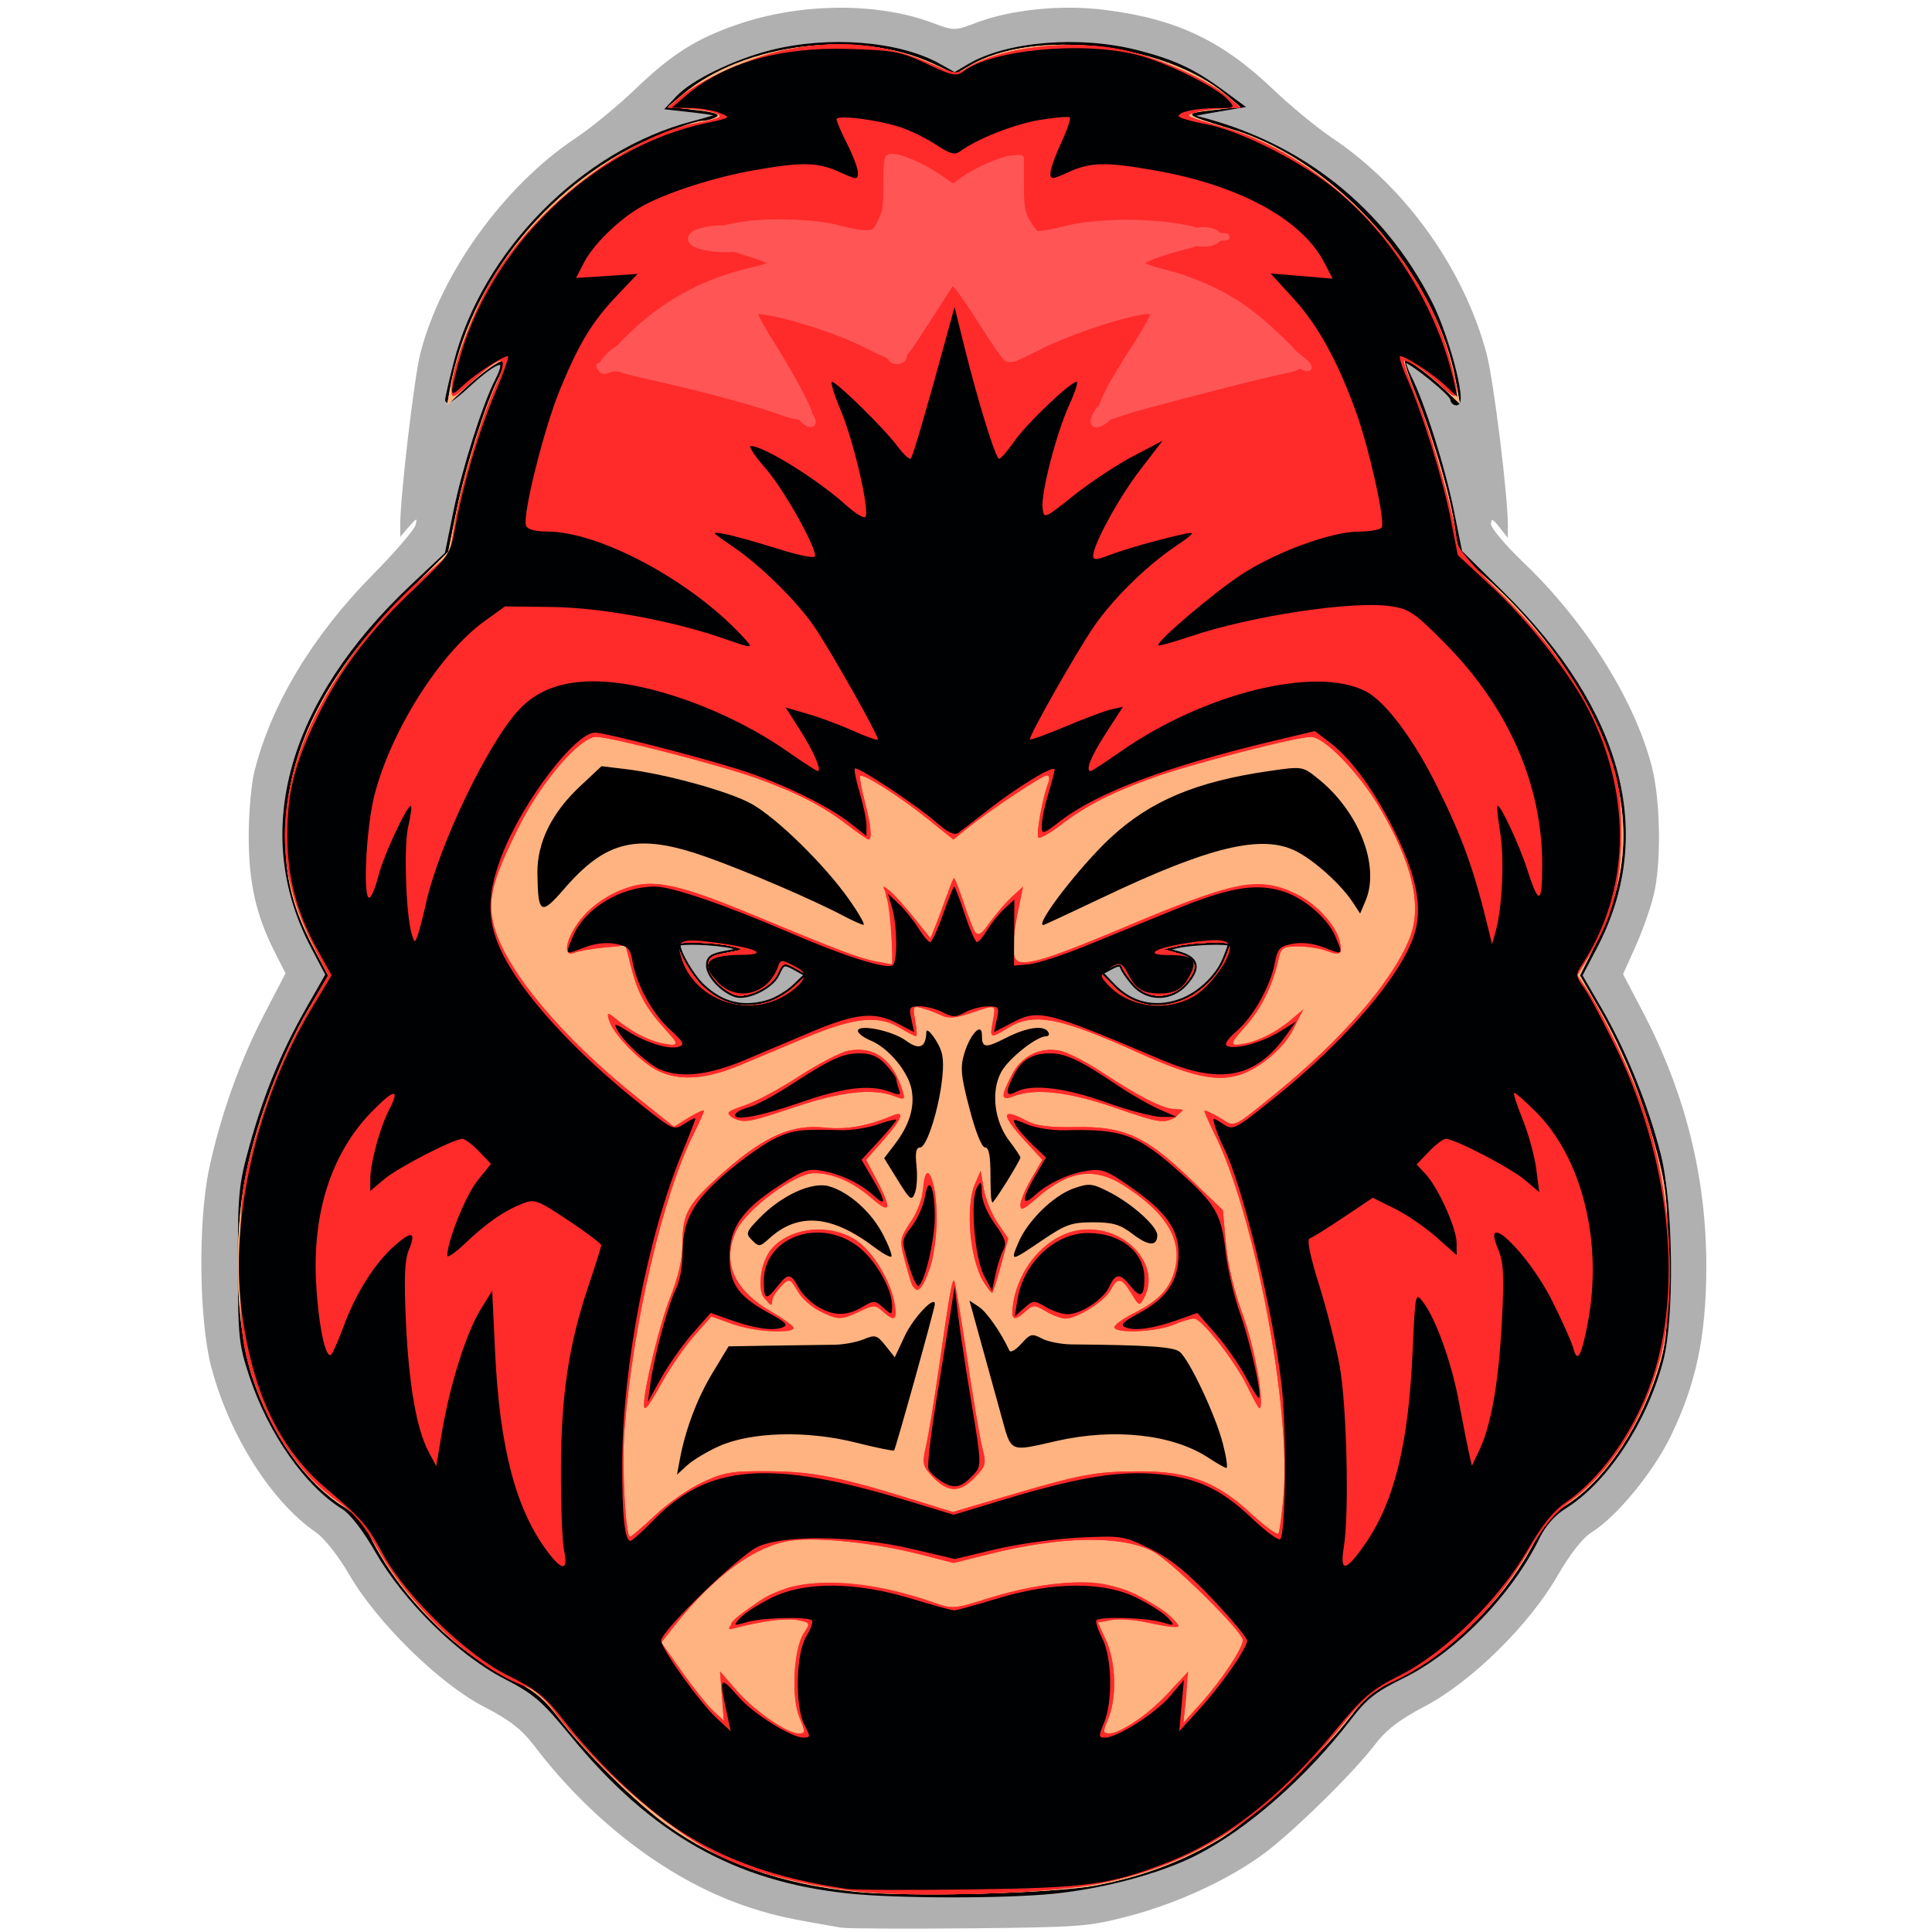 <?xml version="1.0" encoding="UTF-8" standalone="no"?>
<svg
   xmlns:dc="http://purl.org/dc/elements/1.1/"
   xmlns:cc="http://creativecommons.org/ns#"
   xmlns:rdf="http://www.w3.org/1999/02/22-rdf-syntax-ns#"
   xmlns:svg="http://www.w3.org/2000/svg"
   xmlns="http://www.w3.org/2000/svg"
   xmlns:xlink="http://www.w3.org/1999/xlink"
   xmlns:sodipodi="http://sodipodi.sourceforge.net/DTD/sodipodi-0.dtd"
   xmlns:inkscape="http://www.inkscape.org/namespaces/inkscape"
   cursor="default"
   version="1.1"
   viewBox="0 0 256 256"
   id="svg25"
   sodipodi:docname="gorillaicon.svg"
   inkscape:version="1.0.1 (3bc2e813f5, 2020-09-07)">
  <sodipodi:namedview
     pagecolor="#ffffff"
     bordercolor="#666666"
     borderopacity="1"
     objecttolerance="10"
     gridtolerance="10"
     guidetolerance="10"
     inkscape:pageopacity="0"
     inkscape:pageshadow="2"
     inkscape:window-width="1750"
     inkscape:window-height="1018"
     id="namedview27"
     showgrid="false"
     inkscape:zoom="2.0550291"
     inkscape:cx="128"
     inkscape:cy="122.99064"
     inkscape:window-x="407"
     inkscape:window-y="0"
     inkscape:window-maximized="0"
     inkscape:current-layer="svg25"
     inkscape:document-rotation="0"
     inkscape:snap-global="false" />
  <defs
     id="defs9">
    <linearGradient
       id="innoGrad1">
      <stop
         stop-color="#f55"
         offset="0"
         id="stop2" />
      <stop
         stop-color="#ff8080"
         offset="1"
         id="stop4" />
    </linearGradient>
    <linearGradient
       id="linearGradient828"
       x1="173.54"
       x2="139.41"
       y1="204.61"
       y2="178.91"
       gradientTransform="translate(-4.881,-1.085)"
       gradientUnits="userSpaceOnUse"
       xlink:href="#innoGrad1" />
    <linearGradient
       id="linearGradient830"
       x1="144.01"
       x2="119.27"
       y1="149.77"
       y2="137.3"
       gradientTransform="translate(-4.881,-1.085)"
       gradientUnits="userSpaceOnUse"
       xlink:href="#innoGrad1" />
  </defs>
  <g
     id="g847"
     transform="matrix(2.142,0,0,2.142,-115.128,-93.598)">
    <path
       style="fill:#b0b0b0;stroke-width:0.265"
       d="m 105.758,162.939 c -3.183,-0.543 -4.054,-0.733 -5.556,-1.216 -4.854,-1.56 -9.743,-5.215 -13.392,-10.013 -0.787,-1.034 -1.524,-1.608 -3.144,-2.445 -2.74,-1.416 -6.596,-5.199 -8.306,-8.149 -0.665,-1.147 -1.546,-2.268 -2.059,-2.62 -2.756,-1.888 -5.349,-5.971 -6.474,-10.192 -0.768,-2.882 -0.839,-9.024 -0.143,-12.303 0.695,-3.272 1.902,-6.658 3.406,-9.553 l 1.32,-2.542 -0.662,-1.306 c -1.156,-2.281 -1.604,-4.251 -1.615,-7.104 -0.006,-1.455 0.155,-3.301 0.358,-4.101 1.054,-4.161 3.597,-8.381 7.334,-12.166 1.364,-1.382 2.544,-2.752 2.624,-3.044 0.129,-0.478 0.089,-0.469 -0.399,0.092 l -0.543,0.625 -5.29e-4,-0.757 c -0.001,-1.707 0.86,-9.07 1.233,-10.546 1.254,-4.958 5.176,-10.405 9.615,-13.355 0.946,-0.629 2.613,-1.999 3.704,-3.044 2.258,-2.164 3.743,-3.104 6.29,-3.984 3.897,-1.346 8.648,-1.39 12.065,-0.112 1.353,0.506 1.389,0.506 2.705,0.006 2.167,-0.824 5.268,-1.138 7.94,-0.806 4.422,0.549 7.274,1.891 10.423,4.9 1.091,1.043 2.758,2.415 3.704,3.049 4.507,3.019 8.115,8.063 9.518,13.305 0.445,1.665 1.343,8.949 1.325,10.757 l -0.006,0.661 -0.517,-0.661 c -0.414,-0.529 -0.519,-0.57 -0.523,-0.204 -0.003,0.251 0.9,1.323 2.007,2.381 3.84,3.67 6.888,8.52 7.944,12.64 0.537,2.092 0.592,5.959 0.113,7.937 -0.194,0.8 -0.699,2.228 -1.123,3.174 l -0.771,1.718 1.181,2.25 c 2.669,5.085 3.979,10.327 3.968,15.876 -0.009,4.272 -0.626,7.202 -2.201,10.451 -1.081,2.23 -3.35,4.991 -4.877,5.935 -0.566,0.35 -1.337,1.331 -2.145,2.73 -1.752,3.035 -5.335,6.552 -8.204,8.054 -1.564,0.819 -2.371,1.442 -3.09,2.385 -1.305,1.713 -5.034,5.373 -6.832,6.707 -2.155,1.598 -5.348,3.08 -8.334,3.867 -2.508,0.661 -3.024,0.701 -9.922,0.767 -4.002,0.038 -7.574,0.019 -7.938,-0.043 z"
       id="path861" />
    <path
       style="fill:#000000;stroke:#000000;stroke-width:0.265"
       d="m 106.222,160.693 c -6.991,-0.739 -12.098,-3.633 -17.048,-9.66 -1.832,-2.23 -2.312,-2.645 -4.186,-3.613 -2.825,-1.459 -6.169,-4.752 -7.915,-7.793 -0.768,-1.338 -1.57,-2.373 -2.09,-2.696 -2.272,-1.413 -4.498,-4.591 -5.672,-8.097 -0.662,-1.978 -0.709,-2.428 -0.715,-6.879 -0.006,-4.386 0.05,-4.967 0.714,-7.351 0.893,-3.209 1.958,-5.792 3.511,-8.516 l 1.196,-2.099 -0.923,-1.757 C 69.396,95.194 71.631,87.147 79.285,79.947 l 2.109,-1.984 0.542,-2.661 c 0.523,-2.565 1.79,-6.557 2.552,-8.038 0.837,-1.626 0.099,-1.48 -1.919,0.381 -0.634,0.584 -1.152,0.947 -1.152,0.806 0,-0.141 0.234,-1.172 0.521,-2.292 1.755,-6.863 7.892,-13.067 14.672,-14.833 0.856,-0.223 1.602,-0.451 1.657,-0.506 0.056,-0.056 -0.631,-0.184 -1.526,-0.285 l -1.627,-0.184 0.583,-0.62 c 0.906,-0.964 3.474,-2.218 5.721,-2.793 3.587,-0.917 7.927,-0.572 10.421,0.829 l 0.963,0.541 0.91,-0.536 c 2.355,-1.388 6.823,-1.752 10.371,-0.844 2.249,0.575 3.48,1.149 5.223,2.432 l 1.191,0.877 -1.72,0.294 c -1.546,0.264 -1.64,0.314 -0.926,0.494 6.376,1.604 11.419,5.612 14.365,11.416 1.04,2.049 2.135,6.199 1.636,6.199 -0.142,0 -0.258,-0.116 -0.258,-0.258 0,-0.299 -2.572,-2.387 -2.94,-2.387 -0.135,0 -0.02,0.446 0.257,0.992 0.837,1.651 2.093,5.602 2.642,8.309 l 0.518,2.554 2.634,2.605 c 7.357,7.277 9.349,14.89 5.712,21.827 l -0.922,1.76 1.205,2.077 c 1.515,2.612 2.918,6.077 3.66,9.043 0.773,3.088 0.845,10.11 0.131,12.746 -1.028,3.796 -3.431,7.422 -5.964,8.996 -0.676,0.42 -1.275,1.095 -1.643,1.852 -1.708,3.51 -5.153,7.058 -8.392,8.643 -1.699,0.831 -2.286,1.292 -3.255,2.556 -2.753,3.59 -6.43,6.818 -9.571,8.406 -2.179,1.102 -5.618,2.029 -8.699,2.345 -3.063,0.314 -9.717,0.308 -12.744,-0.012 z m -4.98,-55.006 c 0.497,-0.143 1.243,-0.584 1.657,-0.98 l 0.752,-0.721 -0.6,-0.333 c -0.823,-0.457 -0.87,-0.444 -1.22,0.323 -0.351,0.769 -1.894,1.52 -2.607,1.267 -0.822,-0.291 -1.668,-1.216 -1.668,-1.822 0,-0.476 0.205,-0.619 1.124,-0.786 1.12,-0.204 1.121,-0.206 0.331,-0.399 -0.949,-0.233 -3.307,-0.316 -3.307,-0.117 0,0.506 0.854,1.961 1.516,2.584 1.188,1.117 2.469,1.43 4.022,0.985 z m 25.445,-0.041 c 1.15,-0.384 2.319,-1.449 2.784,-2.535 0.2,-0.468 0.364,-0.915 0.364,-0.992 0,-0.196 -2.347,-0.118 -3.307,0.111 l -0.794,0.189 0.926,0.26 c 1.145,0.321 1.278,0.868 0.445,1.836 -0.879,1.022 -2.372,1.044 -3.229,0.048 -0.33,-0.383 -0.647,-0.841 -0.706,-1.017 -0.083,-0.25 -0.241,-0.248 -0.716,0.006 l -0.609,0.326 0.744,0.777 c 1.112,1.161 2.551,1.509 4.098,0.992 z"
       id="path859" />
    <path
       style="fill:#ffb380;stroke-width:0.265"
       d="m 106.61,160.715 c -4.594,-0.484 -8.398,-1.829 -11.571,-4.093 -1.934,-1.38 -5.062,-4.475 -6.736,-6.663 -0.964,-1.26 -1.555,-1.729 -3.193,-2.53 -3.254,-1.592 -6.755,-5.184 -8.453,-8.674 -0.369,-0.757 -0.967,-1.431 -1.644,-1.852 -2.37,-1.472 -4.503,-4.506 -5.674,-8.07 -1.017,-3.095 -1.177,-8.624 -0.365,-12.568 0.687,-3.335 2.201,-7.316 3.859,-10.144 l 1.216,-2.074 -0.924,-1.762 c -1.39,-2.651 -1.844,-4.721 -1.692,-7.715 0.245,-4.826 2.648,-9.412 7.402,-14.124 l 2.638,-2.615 0.516,-2.544 c 0.547,-2.698 1.804,-6.65 2.64,-8.299 0.277,-0.546 0.408,-0.992 0.292,-0.992 -0.337,0 -1.437,0.795 -2.517,1.818 l -0.997,0.945 0.161,-0.919 c 1.195,-6.84 6.321,-13.091 12.947,-15.79 1.164,-0.474 2.355,-0.866 2.646,-0.871 0.291,-0.005 0.701,-0.117 0.911,-0.25 0.266,-0.168 -0.134,-0.3 -1.31,-0.433 l -1.691,-0.191 0.913,-0.768 c 3.795,-3.192 10.882,-4.057 15.504,-1.893 l 1.363,0.638 0.888,-0.524 c 3.927,-2.317 12.034,-1.405 15.82,1.779 l 0.913,0.768 -1.706,0.202 c -1.898,0.224 -1.866,0.255 1.268,1.211 6.412,1.957 12.573,8.916 13.772,15.557 l 0.255,1.411 -0.96,-0.909 c -0.994,-0.941 -2.144,-1.782 -2.437,-1.782 -0.092,0 0.225,0.982 0.705,2.183 1.115,2.787 2.184,6.487 2.397,8.298 0.157,1.339 0.26,1.495 1.973,3.018 3.825,3.4 6.902,8.087 7.919,12.066 0.957,3.741 0.583,6.98 -1.224,10.59 l -0.946,1.891 1.196,2.077 c 1.489,2.586 2.668,5.51 3.548,8.802 0.591,2.211 0.681,3.095 0.7,6.902 0.017,3.455 -0.078,4.724 -0.458,6.085 -1.055,3.785 -3.368,7.321 -5.8,8.867 -0.847,0.539 -1.42,1.249 -2.314,2.87 -1.712,3.103 -4.979,6.326 -7.826,7.722 -1.776,0.871 -2.332,1.306 -3.307,2.594 -1.771,2.336 -6.075,6.347 -8.103,7.549 -2.3,1.364 -4.705,2.263 -7.513,2.81 -2.62,0.51 -11.655,0.749 -14.999,0.397 z m -8.389,-27.553 c 1.987,-0.891 5.432,-0.987 8.436,-0.234 1.276,0.32 2.356,0.541 2.401,0.492 0.099,-0.108 2.521,-8.805 2.521,-9.053 0,-0.566 -1.331,0.841 -1.857,1.963 l -0.623,1.33 -0.573,-0.719 c -0.529,-0.663 -0.634,-0.693 -1.361,-0.392 -0.433,0.179 -1.255,0.33 -1.825,0.334 -0.571,0.004 -2.271,0.028 -3.779,0.053 l -2.742,0.046 -0.985,1.628 c -0.961,1.589 -1.688,3.513 -2.035,5.382 l -0.172,0.926 0.637,-0.582 c 0.35,-0.32 1.231,-0.849 1.956,-1.174 z m 31.174,-0.161 c -0.446,-1.742 -2.059,-5.171 -2.669,-5.678 -0.374,-0.311 -1.946,-0.419 -6.68,-0.461 -0.655,-0.006 -1.488,-0.17 -1.852,-0.365 -0.603,-0.323 -0.716,-0.294 -1.273,0.329 -0.336,0.376 -0.666,0.565 -0.732,0.42 -0.504,-1.103 -1.399,-2.389 -1.886,-2.709 l -0.583,-0.383 0.682,2.472 c 0.375,1.359 0.946,3.424 1.268,4.588 0.662,2.393 0.455,2.296 3.45,1.619 3.57,-0.807 7.166,-0.41 9.369,1.034 0.523,0.343 1.028,0.63 1.124,0.639 0.095,0.009 -0.002,-0.669 -0.217,-1.506 z m -21.02,-12.931 c -0.718,-1.395 -2.107,-2.636 -3.348,-2.992 -1.046,-0.3 -2.938,0.566 -4.294,1.965 -0.848,0.874 -0.876,0.961 -0.458,1.378 0.418,0.418 0.483,0.412 1.046,-0.102 1.808,-1.647 3.867,-1.475 6.535,0.545 0.499,0.378 0.963,0.631 1.031,0.563 0.068,-0.068 -0.162,-0.679 -0.511,-1.358 z m 9.928,0.297 c 1.369,-0.926 1.752,-1.058 3.063,-1.058 1.235,0 1.67,0.131 2.472,0.742 0.966,0.737 1.499,0.755 1.499,0.049 0,-0.534 -1.531,-1.916 -2.916,-2.633 -1.101,-0.57 -1.278,-0.591 -2.23,-0.264 -1.273,0.437 -2.893,2.026 -3.458,3.389 -0.486,1.173 -0.502,1.176 1.569,-0.225 z m -7.86,-4.564 c -0.088,-0.811 -0.025,-1.124 0.224,-1.124 0.42,0 1.207,-2.523 1.38,-4.422 0.1,-1.096 0.011,-1.558 -0.431,-2.249 -0.306,-0.478 -0.561,-0.691 -0.565,-0.472 -0.021,0.964 -0.436,1.143 -1.251,0.541 -0.843,-0.623 -2.982,-1.059 -2.982,-0.607 0,0.147 0.358,0.415 0.795,0.597 1.097,0.454 2.319,1.92 2.527,3.03 0.205,1.092 -0.135,2.197 -1.04,3.385 l -0.656,0.861 0.84,1.358 c 0.765,1.236 0.86,1.307 1.06,0.794 0.121,-0.31 0.166,-1.07 0.099,-1.688 z m 5.595,0.975 c 0.458,-0.737 0.833,-1.4 0.833,-1.473 0,-0.073 -0.312,-0.542 -0.694,-1.042 -0.923,-1.21 -1.14,-3.053 -0.5,-4.242 0.451,-0.837 2.191,-2.221 2.792,-2.221 0.157,0 0.212,-0.119 0.122,-0.265 -0.272,-0.441 -1.297,-0.299 -2.596,0.358 -1.313,0.665 -1.505,0.643 -1.505,-0.17 0,-0.825 -0.733,-0.055 -1.093,1.148 -0.256,0.855 -0.207,1.373 0.324,3.408 0.375,1.436 0.761,2.4 0.962,2.4 0.238,0 0.336,0.505 0.336,1.72 0,0.946 0.042,1.72 0.093,1.72 0.051,0 0.468,-0.603 0.926,-1.341 z m -14.795,-11.09 c 0.497,-0.143 1.243,-0.584 1.657,-0.98 l 0.752,-0.721 -0.6,-0.333 c -0.823,-0.457 -0.87,-0.444 -1.22,0.323 -0.351,0.769 -1.894,1.52 -2.607,1.267 -0.822,-0.291 -1.668,-1.216 -1.668,-1.822 0,-0.476 0.205,-0.619 1.124,-0.786 1.12,-0.204 1.121,-0.206 0.331,-0.399 -0.949,-0.233 -3.307,-0.316 -3.307,-0.117 0,0.506 0.854,1.961 1.516,2.584 1.188,1.117 2.469,1.43 4.022,0.985 z m 25.445,-0.041 c 1.15,-0.384 2.319,-1.449 2.784,-2.535 0.2,-0.468 0.364,-0.915 0.364,-0.992 0,-0.196 -2.347,-0.118 -3.307,0.111 l -0.794,0.189 0.926,0.26 c 1.145,0.321 1.278,0.868 0.445,1.836 -0.879,1.022 -2.372,1.044 -3.229,0.048 -0.33,-0.383 -0.647,-0.841 -0.706,-1.017 -0.083,-0.25 -0.241,-0.248 -0.716,0.006 l -0.609,0.326 0.744,0.777 c 1.112,1.161 2.551,1.509 4.098,0.992 z m -20.404,-6.29 c -1.522,-2.169 -4.518,-5.101 -6.085,-5.954 -1.41,-0.767 -5.272,-1.83 -7.728,-2.126 l -1.513,-0.183 -1.32,1.235 c -1.77,1.656 -2.67,3.493 -2.646,5.401 0.032,2.521 0.212,2.625 1.653,0.955 2.617,-3.031 4.566,-3.471 8.784,-1.982 2.428,0.857 6.598,2.648 8.462,3.633 0.582,0.308 1.155,0.565 1.274,0.572 0.118,0.006 -0.278,-0.692 -0.881,-1.551 z M 121.923,99.231 c 6.681,-3.182 9.907,-3.952 12.024,-2.869 1.131,0.579 2.773,2.065 3.491,3.162 l 0.448,0.683 0.328,-0.768 c 0.925,-2.166 -0.396,-5.555 -2.961,-7.598 -0.932,-0.742 -0.942,-0.744 -2.978,-0.451 -4.51,0.648 -7.356,1.841 -9.813,4.116 -1.893,1.753 -4.717,5.414 -4.176,5.414 0.051,0 1.688,-0.76 3.638,-1.689 z"
       id="path857" />
    <path
       style="fill:#ffb380;stroke-width:0.265"
       d="m 106.61,160.715 c -4.594,-0.484 -8.398,-1.829 -11.571,-4.093 -1.934,-1.38 -5.062,-4.475 -6.736,-6.663 -0.964,-1.26 -1.555,-1.729 -3.193,-2.53 -3.254,-1.592 -6.755,-5.184 -8.453,-8.674 -0.369,-0.757 -0.967,-1.431 -1.644,-1.852 -2.37,-1.472 -4.503,-4.506 -5.674,-8.07 -1.017,-3.095 -1.177,-8.624 -0.365,-12.568 0.687,-3.335 2.201,-7.316 3.859,-10.144 l 1.216,-2.074 -0.924,-1.762 c -1.39,-2.651 -1.844,-4.721 -1.692,-7.715 0.245,-4.826 2.648,-9.412 7.402,-14.124 l 2.638,-2.615 0.516,-2.544 c 0.547,-2.698 1.804,-6.65 2.64,-8.299 0.277,-0.546 0.408,-0.992 0.292,-0.992 -0.337,0 -1.437,0.795 -2.517,1.818 l -0.997,0.945 0.161,-0.919 c 1.195,-6.84 6.321,-13.091 12.947,-15.79 1.164,-0.474 2.355,-0.866 2.646,-0.871 0.291,-0.005 0.701,-0.117 0.911,-0.25 0.266,-0.168 -0.134,-0.3 -1.31,-0.433 l -1.691,-0.191 0.913,-0.768 c 3.795,-3.192 10.882,-4.057 15.504,-1.893 l 1.363,0.638 0.888,-0.524 c 3.927,-2.317 12.034,-1.405 15.82,1.779 l 0.913,0.768 -1.706,0.202 c -1.898,0.224 -1.866,0.255 1.268,1.211 6.412,1.957 12.573,8.916 13.772,15.557 l 0.255,1.411 -0.96,-0.909 c -0.994,-0.941 -2.144,-1.782 -2.437,-1.782 -0.092,0 0.225,0.982 0.705,2.183 1.115,2.787 2.184,6.487 2.397,8.298 0.157,1.339 0.26,1.495 1.973,3.018 3.825,3.4 6.902,8.087 7.919,12.066 0.957,3.741 0.583,6.98 -1.224,10.59 l -0.946,1.891 1.196,2.077 c 1.489,2.586 2.668,5.51 3.548,8.802 0.591,2.211 0.681,3.095 0.7,6.902 0.017,3.455 -0.078,4.724 -0.458,6.085 -1.055,3.785 -3.368,7.321 -5.8,8.867 -0.847,0.539 -1.42,1.249 -2.314,2.87 -1.712,3.103 -4.979,6.326 -7.826,7.722 -1.776,0.871 -2.332,1.306 -3.307,2.594 -1.771,2.336 -6.075,6.347 -8.103,7.549 -2.3,1.364 -4.705,2.263 -7.513,2.81 -2.62,0.51 -11.655,0.749 -14.999,0.397 z m -3.952,-12.369 c -0.104,-1.531 -0.033,-2.305 0.281,-3.054 0.542,-1.293 0.294,-1.403 -2.217,-0.979 -1.033,0.174 -1.95,0.244 -2.039,0.155 -0.307,-0.307 1.371,-1.761 2.826,-2.449 2.03,-0.961 5.003,-0.934 8.351,0.074 1.31,0.394 2.619,0.712 2.91,0.705 0.291,-0.007 1.601,-0.329 2.91,-0.716 3.373,-0.998 6.327,-1.021 8.344,-0.066 1.541,0.73 3.064,2.084 2.808,2.497 -0.089,0.144 -0.902,0.083 -1.985,-0.15 -1.009,-0.217 -2.028,-0.319 -2.265,-0.229 -0.392,0.15 -0.395,0.252 -0.028,1.13 0.46,1.101 0.537,3.859 0.129,4.621 -0.588,1.099 0.799,0.498 2.481,-1.076 0.933,-0.873 1.831,-1.587 1.994,-1.587 0.166,0 0.297,0.43 0.297,0.972 v 0.972 l 0.667,-0.626 c 0.772,-0.725 2.244,-2.944 2.244,-3.383 0,-0.628 -4.372,-4.727 -5.684,-5.329 -1.203,-0.552 -1.585,-0.593 -4.366,-0.467 -1.805,0.082 -3.941,0.368 -5.241,0.703 l -2.194,0.564 -2.997,-0.672 c -2.121,-0.476 -3.772,-0.672 -5.647,-0.672 h -2.65 l -1.609,1.074 c -1.616,1.079 -4.801,4.3 -4.801,4.856 0,0.363 1.142,2.094 2.16,3.273 l 0.75,0.869 v -0.92 c 0,-1.316 0.475,-1.445 1.429,-0.39 1.009,1.115 2.566,2.343 2.978,2.347 0.217,0.002 0.265,-0.592 0.166,-2.048 z m -6.023,-13.005 c 3.082,-1.539 7.251,-1.253 13.961,0.959 l 2.06,0.679 1.909,-0.597 c 4.904,-1.534 6.657,-1.893 9.449,-1.934 2.588,-0.038 2.896,0.014 4.498,0.765 0.946,0.444 2.183,1.243 2.749,1.777 0.566,0.534 1.122,0.971 1.236,0.971 0.743,0 0.484,-6.895 -0.457,-12.171 -0.794,-4.451 -2.685,-10.899 -3.532,-12.039 -0.108,-0.146 -0.279,-0.532 -0.379,-0.86 -0.147,-0.48 -0.08,-0.595 0.349,-0.595 0.292,0 0.605,0.119 0.695,0.265 0.539,0.872 3.237,-0.967 7.055,-4.81 3.326,-3.348 4.719,-5.701 4.719,-7.976 0,-2.15 -1.402,-5.304 -3.619,-8.141 -1.791,-2.292 -1.934,-2.329 -5.588,-1.449 -6.207,1.494 -9.91,2.927 -12.326,4.772 -0.685,0.523 -1.36,0.881 -1.498,0.795 -0.34,-0.21 -0.318,-1.443 0.043,-2.48 0.162,-0.466 0.233,-0.909 0.157,-0.985 -0.188,-0.188 -1.934,0.938 -3.761,2.426 l -1.512,1.231 -1.096,-0.825 c -2.161,-1.627 -4.181,-2.977 -4.291,-2.867 -0.061,0.062 0.025,0.793 0.192,1.625 0.413,2.055 0.071,2.403 -1.291,1.315 -1.444,-1.153 -3.688,-2.323 -5.923,-3.088 -2.584,-0.885 -8.831,-2.562 -9.542,-2.562 -2.197,0 -6.902,7.812 -6.448,10.705 0.47,2.994 4.23,7.591 9.623,11.766 1.105,0.856 1.176,0.873 2.184,0.541 0.573,-0.189 1.102,-0.284 1.175,-0.21 0.073,0.073 -0.211,0.896 -0.633,1.829 -2.636,5.836 -4.711,17.178 -4.111,22.476 l 0.176,1.56 1.308,-1.145 c 0.72,-0.629 1.829,-1.405 2.466,-1.723 z m 14.708,1.4e-4 c -0.96,-0.897 -0.919,-0.617 -0.442,-3.014 0.209,-1.049 0.582,-3.395 0.829,-5.214 0.247,-1.819 0.602,-3.605 0.79,-3.969 l 0.341,-0.661 0.241,0.661 c 0.133,0.364 0.39,1.852 0.573,3.307 0.325,2.591 0.91,6.108 1.224,7.361 0.12,0.479 -0.042,0.831 -0.675,1.463 -1.036,1.036 -1.823,1.054 -2.881,0.065 z m -17.864,-4.692 c -0.31,-0.807 0.541,-4.619 1.652,-7.407 0.298,-0.746 0.478,-1.6 0.4,-1.896 -0.078,-0.297 0.047,-1.184 0.276,-1.973 0.475,-1.635 2.125,-3.391 4.821,-5.13 1.511,-0.975 1.638,-1.008 4.073,-1.041 1.667,-0.023 2.857,-0.181 3.534,-0.468 1.804,-0.766 1.97,-0.149 0.415,1.539 l -1.078,1.17 0.681,1.163 c 0.375,0.639 0.681,1.361 0.681,1.602 0,0.481 -0.662,0.602 -0.929,0.17 -0.341,-0.551 -2.934,-1.842 -3.705,-1.844 -1.274,-0.004 -4.009,2.011 -4.809,3.544 -0.459,0.879 -0.327,2.256 0.31,3.228 0.601,0.918 0.799,0.784 0.806,-0.544 0.01,-1.853 1.685,-3.321 3.787,-3.321 1.281,0 3.359,1.313 4.098,2.59 1.165,2.013 1.109,4.181 -0.08,3.105 -0.513,-0.465 -0.576,-0.465 -1.569,-0.018 -1.287,0.58 -2.584,0.242 -3.572,-0.932 -0.751,-0.893 -1.081,-0.964 -1.458,-0.313 -0.215,0.371 -0.105,0.599 0.556,1.151 0.477,0.398 0.745,0.816 0.637,0.992 -0.265,0.429 -2.526,0.379 -3.842,-0.086 -0.818,-0.288 -1.225,-0.316 -1.564,-0.104 -0.616,0.384 -2.275,2.653 -2.994,4.092 -0.626,1.254 -0.866,1.41 -1.126,0.733 z m 37.11,-1.192 c -0.476,-0.893 -1.355,-2.165 -1.953,-2.825 l -1.088,-1.201 -1.11,0.444 c -1.275,0.51 -3.623,0.592 -3.905,0.136 -0.111,-0.18 0.115,-0.552 0.542,-0.893 0.551,-0.44 0.688,-0.723 0.554,-1.147 -0.225,-0.709 -0.831,-0.726 -1.201,-0.034 -0.306,0.572 -2.093,1.588 -2.793,1.588 -0.238,0 -0.774,-0.201 -1.19,-0.448 -0.719,-0.425 -0.786,-0.422 -1.304,0.047 -1.393,1.261 -1.275,-1.62 0.143,-3.478 2.089,-2.739 5.5,-2.906 7.21,-0.354 0.424,0.632 0.589,1.199 0.521,1.786 -0.121,1.049 0.11,1.093 0.734,0.14 0.711,-1.085 0.614,-2.764 -0.222,-3.86 -0.868,-1.138 -3.383,-2.83 -4.202,-2.826 -0.891,0.004 -3.31,1.191 -3.701,1.817 -0.248,0.397 -0.421,0.462 -0.675,0.251 -0.481,-0.399 -0.415,-1.036 0.188,-1.806 0.709,-0.907 0.668,-1.173 -0.397,-2.567 -0.899,-1.177 -1.169,-1.93 -0.694,-1.93 0.128,0 0.693,0.194 1.257,0.43 0.669,0.281 1.896,0.444 3.538,0.471 2.841,0.046 3.47,0.329 6.423,2.891 2.143,1.86 2.573,2.648 2.573,4.719 0,0.936 0.109,1.815 0.241,1.953 0.972,1.012 2.431,8.321 1.661,8.321 -0.156,0 -0.673,-0.731 -1.15,-1.624 z m -15.928,-6.006 c -1.117,-1.235 -1.577,-4.784 -0.846,-6.533 0.514,-1.231 0.844,-1.156 1.053,0.241 0.096,0.637 0.507,1.605 0.913,2.151 0.694,0.931 0.718,1.051 0.397,1.95 -0.188,0.527 -0.348,1.144 -0.354,1.371 -0.006,0.227 -0.165,0.622 -0.352,0.877 -0.322,0.44 -0.365,0.437 -0.812,-0.057 z m -5.047,-1.208 c -0.544,-1.872 -0.525,-2.256 0.144,-2.968 0.332,-0.354 0.615,-1.089 0.697,-1.809 0.155,-1.376 0.384,-1.64 0.939,-1.084 1.246,1.246 0.423,7.292 -0.992,7.292 -0.222,0 -0.539,-0.575 -0.788,-1.43 z m -10.681,-9.206 c -0.549,-0.549 -0.349,-0.941 0.568,-1.113 0.487,-0.091 1.985,-0.871 3.329,-1.733 1.344,-0.862 2.791,-1.643 3.215,-1.736 1.233,-0.271 2.307,0.104 3.037,1.061 0.775,1.016 1.014,2.446 0.381,2.279 -1.948,-0.515 -4.509,-0.229 -6.747,0.755 -1.864,0.819 -3.271,1.001 -3.784,0.488 z m 24.156,-0.379 c -3.316,-1.192 -5.366,-1.429 -6.789,-0.786 -1.096,0.495 -0.713,-1.738 0.478,-2.786 1.368,-1.203 2.723,-0.953 5.914,1.094 1.354,0.868 2.861,1.653 3.348,1.745 0.917,0.172 1.117,0.564 0.568,1.113 -0.47,0.47 -1.449,0.365 -3.519,-0.379 z m -28.643,-2.369 c -1.648,-0.721 -3.985,-3.749 -3.246,-4.206 0.125,-0.077 0.564,0.142 0.976,0.486 0.69,0.576 2.27,1.494 2.571,1.494 0.07,0 -0.277,-0.601 -0.771,-1.335 -0.494,-0.734 -1.107,-1.997 -1.362,-2.806 l -0.464,-1.471 -1.2,0.141 c -0.66,0.077 -1.467,0.223 -1.795,0.324 -0.517,0.159 -0.595,0.087 -0.595,-0.544 0,-1.95 3.059,-4.362 5.533,-4.362 1.028,0 4.247,1.082 7.829,2.631 3.191,1.38 4.672,1.931 6.019,2.239 0.725,0.166 0.728,0.161 0.728,-1.277 0,-0.794 -0.115,-1.744 -0.254,-2.112 -0.142,-0.375 -0.153,-0.732 -0.024,-0.812 0.423,-0.261 0.985,0.139 1.888,1.344 l 0.894,1.194 0.362,-0.876 c 1.119,-2.707 1.42,-2.849 2.038,-0.956 0.252,0.771 0.511,1.496 0.576,1.609 0.065,0.114 0.595,-0.392 1.178,-1.124 1.011,-1.27 1.811,-1.712 1.807,-1.001 -7.9e-4,0.182 -0.117,1.036 -0.258,1.899 -0.312,1.906 -0.093,2.296 1.128,2.008 0.893,-0.211 3.756,-1.336 6.349,-2.495 3.14,-1.403 6.339,-2.318 7.555,-2.16 1.539,0.2 2.832,0.846 3.906,1.953 0.792,0.815 1.445,2.507 1.1,2.852 -0.071,0.071 -0.658,-0.013 -1.304,-0.186 -1.554,-0.416 -2.6,-0.154 -2.6,0.65 0,0.735 -0.893,2.64 -1.789,3.815 -0.36,0.473 -0.576,0.86 -0.478,0.86 0.317,0 1.85,-0.857 2.73,-1.526 l 0.86,-0.654 v 0.656 c 0,1.566 -3.148,4.162 -5.052,4.167 -1.155,0.003 -2.885,-0.578 -6.722,-2.255 -3.496,-1.528 -4.994,-1.752 -6.354,-0.95 -1.295,0.764 -1.549,0.72 -1.358,-0.232 0.134,-0.669 0.076,-0.794 -0.367,-0.794 -0.289,0 -0.758,0.145 -1.041,0.322 -0.404,0.252 -0.706,0.252 -1.404,0 -1.286,-0.465 -1.435,-0.411 -1.305,0.472 0.14,0.956 -0.228,1.022 -1.471,0.264 -0.476,-0.29 -1.285,-0.528 -1.796,-0.528 -0.934,0 -4.615,1.302 -6.726,2.379 -2.545,1.298 -4.686,1.607 -6.29,0.905 z m 6.797,-4.602 c 0.497,-0.143 1.243,-0.584 1.657,-0.98 l 0.752,-0.721 -0.6,-0.333 c -0.823,-0.457 -0.87,-0.444 -1.22,0.323 -0.351,0.769 -1.894,1.52 -2.607,1.267 -0.822,-0.291 -1.668,-1.216 -1.668,-1.822 0,-0.476 0.205,-0.619 1.124,-0.786 1.12,-0.204 1.121,-0.206 0.331,-0.399 -0.949,-0.233 -3.307,-0.316 -3.307,-0.117 0,0.506 0.854,1.961 1.516,2.584 1.188,1.117 2.469,1.43 4.022,0.985 z m 25.445,-0.041 c 1.15,-0.384 2.319,-1.449 2.784,-2.535 0.2,-0.468 0.364,-0.915 0.364,-0.992 0,-0.196 -2.347,-0.118 -3.307,0.111 l -0.794,0.189 0.926,0.26 c 1.145,0.321 1.278,0.868 0.445,1.836 -0.879,1.022 -2.372,1.044 -3.229,0.048 -0.33,-0.383 -0.647,-0.841 -0.706,-1.017 -0.083,-0.25 -0.241,-0.248 -0.716,0.006 l -0.609,0.326 0.744,0.777 c 1.112,1.161 2.551,1.509 4.098,0.992 z M 103.906,69.424 c 0,-0.462 -1.065,-2.401 -2.442,-4.443 -0.719,-1.067 -1.25,-1.997 -1.18,-2.067 0.223,-0.223 4.543,0.91 6.109,1.602 0.83,0.367 1.815,0.908 2.188,1.202 l 0.679,0.534 0.723,-0.999 c 0.398,-0.549 1.183,-1.798 1.745,-2.774 0.856,-1.488 1.062,-1.701 1.275,-1.313 0.139,0.254 0.897,1.506 1.683,2.782 l 1.429,2.32 0.762,-0.542 c 1.307,-0.931 3.475,-1.805 5.91,-2.383 1.288,-0.306 2.401,-0.497 2.473,-0.425 0.072,0.072 -0.403,0.883 -1.055,1.802 -1.242,1.751 -2.97,4.979 -2.666,4.979 0.097,0 1.439,-0.406 2.98,-0.902 2.703,-0.87 8.496,-2.273 9.384,-2.273 0.636,0 0.535,-0.313 -0.487,-1.506 -1.845,-2.156 -5.611,-4.193 -8.74,-4.727 l -1.058,-0.181 1.191,-0.525 c 0.655,-0.289 2.024,-0.672 3.043,-0.852 l 1.852,-0.327 -1.974,-0.455 c -2.45,-0.565 -6.535,-0.584 -8.344,-0.04 -1.254,0.377 -1.348,0.371 -1.851,-0.133 -0.436,-0.436 -0.53,-0.882 -0.53,-2.514 v -1.984 l -0.794,0.171 c -1.019,0.219 -2.231,0.826 -2.937,1.47 -0.507,0.463 -0.587,0.47 -0.908,0.082 -0.447,-0.538 -1.995,-1.327 -3.052,-1.555 l -0.811,-0.175 0.113,1.555 c 0.106,1.465 -0.309,2.931 -0.939,3.321 -0.112,0.07 -0.854,-0.042 -1.647,-0.248 -1.959,-0.508 -5.959,-0.473 -8.286,0.072 -1.047,0.245 -1.666,0.485 -1.375,0.532 1.825,0.295 3.532,0.728 4.472,1.135 l 1.084,0.469 -1.058,0.186 c -2.044,0.36 -4.255,1.212 -5.853,2.256 -1.565,1.023 -3.804,3.183 -3.804,3.671 0,0.132 0.544,0.322 1.208,0.422 1.897,0.284 7.203,1.639 9.243,2.36 2.165,0.765 2.249,0.781 2.249,0.419 z"
       id="path855" />
    <path
       style="fill:#ff2a2a;stroke-width:0.265"
       d="m 107.062,160.716 c -2.819,-0.256 -6.086,-1.016 -8.068,-1.877 -3.399,-1.478 -8.145,-5.502 -10.963,-9.296 -0.554,-0.745 -1.27,-1.364 -1.781,-1.538 -2.954,-1.007 -7.094,-4.846 -9.115,-8.454 -0.857,-1.529 -1.466,-2.253 -2.531,-3.008 -2.507,-1.778 -4.479,-4.858 -5.529,-8.636 -0.376,-1.352 -0.475,-2.654 -0.463,-6.085 0.013,-3.826 0.099,-4.679 0.695,-6.902 0.884,-3.295 2.063,-6.219 3.55,-8.802 l 1.196,-2.077 -0.946,-1.891 c -1.807,-3.61 -2.181,-6.849 -1.224,-10.59 1.018,-3.98 4.073,-8.638 7.88,-12.012 l 1.808,-1.603 0.345,-2.072 c 0.377,-2.265 1.596,-6.301 2.562,-8.488 0.784,-1.775 0.389,-1.823 -1.445,-0.174 -1.337,1.202 -1.352,1.207 -1.352,0.51 0,-1.169 1.284,-4.65 2.432,-6.594 2.723,-4.609 8.501,-9.052 12.782,-9.826 0.582,-0.105 1.176,-0.26 1.32,-0.344 0.353,-0.205 -0.811,-0.511 -2.114,-0.555 l -1.058,-0.036 0.794,-0.676 c 1.227,-1.045 4.317,-2.442 6.358,-2.874 3.349,-0.709 6.328,-0.441 9.146,0.824 1.408,0.632 1.607,0.66 2.152,0.309 2.061,-1.331 6.462,-1.858 9.719,-1.164 2.156,0.459 5.239,1.839 6.492,2.906 l 0.794,0.676 -1.058,0.036 c -0.582,0.02 -1.356,0.127 -1.72,0.238 -0.737,0.225 -0.755,0.215 1.72,0.93 6.312,1.825 12.365,8.029 14.004,14.353 0.652,2.516 0.58,2.718 -0.576,1.613 -0.882,-0.844 -1.912,-1.54 -2.277,-1.54 -0.071,0 0.293,1.042 0.808,2.315 0.931,2.301 2.461,7.82 2.461,8.879 0,0.349 0.862,1.392 2.325,2.816 3.816,3.712 5.993,6.936 7.243,10.729 0.486,1.472 0.609,2.422 0.602,4.63 -0.01,3.067 -0.557,5.137 -1.966,7.439 l -0.748,1.221 0.519,0.763 c 1.036,1.523 2.909,5.474 3.666,7.734 1.624,4.846 2.011,11.198 0.931,15.254 -0.979,3.677 -3.015,6.929 -5.457,8.719 -1.054,0.772 -1.767,1.619 -2.723,3.232 -2.228,3.759 -5.224,6.591 -8.562,8.093 -0.995,0.448 -1.711,1.081 -2.913,2.578 -4.584,5.71 -8.964,8.584 -14.937,9.802 -3.002,0.612 -10.746,0.883 -14.776,0.518 z m -3.862,-10.781 c -0.516,-1.235 -0.359,-4.243 0.271,-5.206 0.426,-0.649 0.42,-0.66 -0.427,-0.819 -0.742,-0.139 -1.97,0.03 -4.033,0.556 -0.746,0.19 1.241,-1.58 2.382,-2.121 2.401,-1.139 6.025,-0.961 10.154,0.5 1.102,0.39 1.26,0.378 3.186,-0.23 4.013,-1.268 7.183,-1.357 9.343,-0.264 1.122,0.568 2.583,1.665 2.583,1.94 0,0.119 -0.74,0.045 -1.645,-0.164 -0.905,-0.209 -2.028,-0.308 -2.497,-0.22 l -0.851,0.16 0.506,1.116 c 0.607,1.338 0.669,3.549 0.135,4.828 -0.355,0.85 -0.348,0.918 0.095,0.918 0.705,0 2.377,-1.173 3.692,-2.591 l 1.155,-1.245 -0.144,1.587 -0.144,1.587 1.03,-1.148 c 1.302,-1.451 2.636,-3.455 2.636,-3.96 0,-0.532 -4.414,-4.892 -5.556,-5.488 -1.951,-1.018 -5.683,-0.955 -10.172,0.171 l -2.158,0.541 -2.11,-0.539 c -2.748,-0.702 -6.251,-1.076 -7.936,-0.847 -2.205,0.299 -4.757,2.158 -7.205,5.249 l -0.837,1.057 1.286,1.82 c 0.707,1.001 1.578,2.09 1.935,2.42 l 0.65,0.6 -0.118,-1.526 -0.118,-1.526 1.012,1.166 c 1.108,1.276 3.117,2.671 3.849,2.671 0.433,0 0.437,-0.065 0.05,-0.991 z m -8.912,-12.517 c 0.778,-0.735 2.099,-1.652 2.936,-2.037 1.343,-0.618 1.833,-0.697 4.168,-0.673 2.693,0.028 4.373,0.367 9.088,1.835 l 2.209,0.688 3.215,-0.951 c 4.652,-1.377 5.593,-1.556 8.242,-1.567 3.118,-0.014 4.86,0.638 6.999,2.619 0.856,0.793 1.616,1.347 1.687,1.232 0.071,-0.115 0.212,-1.161 0.313,-2.324 0.476,-5.5 -1.81,-17.49 -4.273,-22.412 -0.344,-0.686 -0.625,-1.321 -0.625,-1.411 0,-0.089 0.42,0.097 0.934,0.414 l 0.934,0.577 2.465,-2.003 c 4.199,-3.412 7.293,-6.986 8.37,-9.67 0.798,-1.987 0.169,-4.687 -1.893,-8.134 -1.285,-2.147 -3.403,-4.323 -4.205,-4.321 -0.935,0.003 -7.44,1.681 -9.78,2.524 -2.587,0.932 -4.124,1.717 -5.672,2.899 -0.693,0.529 -1.331,0.89 -1.419,0.802 -0.159,-0.159 0.267,-2.508 0.614,-3.383 0.102,-0.259 0.064,-0.463 -0.087,-0.463 -0.289,0 -3.61,2.213 -4.968,3.31 l -0.816,0.66 -1.645,-1.32 c -1.694,-1.36 -3.947,-2.789 -4.122,-2.615 -0.054,0.054 0.07,0.75 0.277,1.545 0.384,1.478 0.477,2.389 0.245,2.389 -0.071,0 -0.686,-0.424 -1.366,-0.943 -1.52,-1.161 -3.075,-1.955 -5.603,-2.862 -2.246,-0.806 -8.995,-2.544 -9.88,-2.544 -1.01,0 -3.402,2.786 -4.803,5.593 -1.656,3.32 -1.957,4.553 -1.506,6.165 0.765,2.731 4.208,6.845 8.801,10.515 l 2.314,1.849 0.927,-0.573 c 0.51,-0.315 0.927,-0.5 0.927,-0.41 0,0.089 -0.283,0.724 -0.628,1.411 -1.899,3.775 -3.738,11.627 -4.279,18.269 -0.177,2.179 0.052,6.659 0.341,6.659 0.082,0 0.785,-0.602 1.563,-1.337 z m 17.197,-2.326 c -0.681,-0.711 -0.706,-0.822 -0.442,-1.998 0.153,-0.685 0.513,-2.876 0.799,-4.87 0.666,-4.635 0.805,-5.423 0.934,-5.293 0.058,0.058 0.414,2.184 0.79,4.723 0.376,2.54 0.806,5.078 0.954,5.642 0.248,0.94 0.21,1.087 -0.46,1.786 -0.922,0.962 -1.66,0.965 -2.576,0.009 z M 93.587,130.582 c 0,-1.007 0.978,-5.018 1.608,-6.598 0.535,-1.34 0.774,-2.402 0.775,-3.44 0.002,-1.828 0.363,-2.43 2.661,-4.443 2.42,-2.119 4.117,-2.86 6.08,-2.655 1.406,0.147 2.657,-0.072 4.288,-0.75 0.753,-0.313 0.535,0.237 -0.608,1.535 l -1.071,1.217 0.674,1.266 c 0.949,1.782 0.853,2.144 -0.299,1.132 -1.181,-1.037 -2.421,-1.583 -3.583,-1.578 -1.194,0.005 -4.177,2.213 -4.819,3.567 -0.914,1.926 -0.151,3.673 2.191,5.016 0.75,0.43 1.363,0.876 1.363,0.992 0,0.384 -2.493,0.221 -3.803,-0.249 l -1.289,-0.462 -1.043,1.175 c -0.573,0.646 -1.462,1.925 -1.975,2.842 -0.903,1.615 -1.151,1.924 -1.151,1.432 z m 37.357,-1.036 c -0.756,-1.592 -2.848,-4.285 -3.329,-4.285 -0.198,0 -0.788,0.179 -1.311,0.397 -1.06,0.443 -3.613,0.54 -3.613,0.138 0,-0.143 0.506,-0.513 1.124,-0.824 1.596,-0.801 2.28,-1.509 2.598,-2.687 0.508,-1.885 -0.515,-3.582 -3.178,-5.272 -1.813,-1.151 -3.411,-0.904 -5.391,0.835 -0.784,0.688 -0.973,0.763 -0.973,0.387 0,-0.257 0.307,-0.99 0.681,-1.63 l 0.681,-1.163 -1.078,-1.17 c -1.502,-1.629 -1.481,-2.079 0.059,-1.261 0.628,0.334 1.427,0.439 3.096,0.409 2.963,-0.053 4.299,0.549 7.036,3.174 l 2.047,1.963 0.192,2.095 c 0.119,1.299 0.512,2.95 1.033,4.344 0.71,1.9 1.409,5.821 1.036,5.821 -0.059,0 -0.38,-0.572 -0.712,-1.272 z m -26.465,-4.732 c -0.485,-0.239 -1.075,-0.743 -1.309,-1.118 -0.234,-0.376 -0.462,-0.732 -0.505,-0.792 -0.16,-0.221 -1.14,0.867 -1.148,1.274 -0.007,0.342 -0.086,0.322 -0.417,-0.107 -0.551,-0.713 -0.319,-2.382 0.443,-3.193 1.241,-1.321 3.696,-1.502 5.261,-0.388 0.981,0.698 2.027,2.439 2.272,3.78 0.199,1.089 0.022,1.223 -0.722,0.549 -0.458,-0.414 -0.55,-0.414 -1.419,0 -1.14,0.544 -1.345,0.543 -2.455,-0.004 z m 11.948,-0.505 c 0.382,-2.355 2.199,-4.304 4.223,-4.532 2.69,-0.303 4.961,2.167 3.869,4.208 -0.278,0.52 -0.309,0.509 -0.79,-0.282 -0.6,-0.987 -0.84,-1.024 -1.284,-0.195 -0.366,0.684 -2.068,1.754 -2.791,1.754 -0.249,0 -0.793,-0.201 -1.21,-0.448 -0.712,-0.42 -0.788,-0.42 -1.252,0 -0.744,0.673 -0.935,0.547 -0.765,-0.505 z m -6.545,-2.052 c -0.539,-1.853 -0.539,-1.855 0.237,-3.027 0.361,-0.546 0.689,-1.436 0.728,-1.978 0.153,-2.132 0.868,-0.519 0.852,1.924 -0.01,1.655 -0.55,3.821 -1.056,4.242 -0.266,0.221 -0.434,-0.036 -0.761,-1.16 z m 4.761,0.821 c -0.892,-1.367 -1.206,-4.707 -0.578,-6.152 l 0.345,-0.794 0.195,1.121 c 0.107,0.617 0.491,1.557 0.853,2.09 l 0.658,0.969 -0.455,1.68 c -0.25,0.924 -0.494,1.68 -0.542,1.68 -0.048,0 -0.262,-0.268 -0.475,-0.595 z M 99.046,112.788 c -0.433,-0.251 -0.334,-0.342 0.794,-0.729 0.708,-0.243 2.24,-1.063 3.404,-1.821 1.164,-0.759 2.506,-1.452 2.981,-1.542 1.615,-0.305 2.755,0.538 3.353,2.477 0.17,0.552 0.133,0.576 -0.513,0.331 -1.316,-0.5 -3.263,-0.289 -6.104,0.661 -3.035,1.016 -3.196,1.041 -3.915,0.623 z m 23.512,-0.62 c -2.721,-0.933 -4.781,-1.161 -6.068,-0.671 -0.832,0.316 -0.862,0.08 -0.163,-1.289 0.606,-1.187 1.74,-1.759 2.992,-1.509 0.472,0.094 1.64,0.691 2.596,1.326 2.27,1.509 3.786,2.271 4.536,2.281 0.59,0.008 0.592,0.019 0.092,0.397 -0.706,0.534 -0.97,0.499 -3.984,-0.534 z m -28.061,-2.206 c -1.123,-0.526 -2.878,-2.356 -3.11,-3.241 -0.117,-0.447 -0.023,-0.422 0.701,0.189 0.966,0.814 2.289,1.419 3.107,1.419 0.518,0 0.485,-0.092 -0.373,-1.043 -1.147,-1.269 -1.639,-2.19 -2.055,-3.842 l -0.317,-1.26 -1.35,0.127 c -0.743,0.07 -1.559,0.215 -1.813,0.322 -0.677,0.285 -0.604,-0.632 0.139,-1.734 0.746,-1.108 2.053,-2.007 3.472,-2.389 1.453,-0.391 3.132,0.001 7.171,1.676 5.654,2.344 6.862,2.802 7.902,2.995 l 1.023,0.19 -0.121,-1.953 c -0.066,-1.074 -0.222,-2.192 -0.345,-2.483 -0.206,-0.487 -0.185,-0.498 0.266,-0.132 0.27,0.218 0.943,0.968 1.496,1.666 l 1.006,1.269 0.364,-0.873 c 0.2,-0.48 0.511,-1.319 0.691,-1.865 0.18,-0.546 0.368,-0.992 0.417,-0.992 0.05,0 0.295,0.625 0.544,1.389 0.802,2.456 0.843,2.488 1.687,1.338 0.407,-0.554 1.034,-1.278 1.394,-1.608 l 0.653,-0.6 -0.367,1.783 c -0.202,0.981 -0.296,2.067 -0.209,2.413 0.142,0.567 0.256,0.612 1.138,0.449 0.539,-0.099 1.814,-0.521 2.832,-0.936 1.019,-0.416 3.281,-1.34 5.027,-2.054 5.055,-2.068 6.361,-2.233 8.632,-1.092 1.114,0.56 2.277,1.85 2.513,2.787 0.213,0.849 0.064,0.967 -0.806,0.636 -0.393,-0.15 -1.182,-0.272 -1.751,-0.272 -0.914,0 -1.055,0.085 -1.199,0.728 -0.375,1.678 -1.045,3.06 -2.025,4.174 -0.928,1.054 -0.981,1.184 -0.482,1.184 0.825,0 2.142,-0.611 3.153,-1.464 l 0.89,-0.751 -0.544,1.066 c -0.704,1.38 -2.14,2.629 -3.488,3.033 -1.392,0.417 -2.973,0.061 -6.192,-1.394 -4.848,-2.19 -6.468,-2.503 -8.033,-1.548 -1.141,0.695 -1.171,0.683 -0.968,-0.398 0.201,-1.071 0.246,-1.054 -1.37,-0.505 -0.907,0.308 -1.388,0.348 -1.795,0.149 -0.306,-0.149 -0.84,-0.352 -1.186,-0.45 -0.601,-0.17 -0.622,-0.133 -0.451,0.777 0.099,0.525 0.121,0.955 0.05,0.955 -0.071,0 -0.558,-0.253 -1.081,-0.562 -1.294,-0.763 -2.806,-0.586 -5.825,0.681 -1.31,0.55 -3.069,1.29 -3.909,1.644 -2.134,0.899 -3.762,1.027 -5.101,0.399 z m 6.743,-4.274 c 0.497,-0.143 1.243,-0.584 1.657,-0.98 l 0.752,-0.721 -0.6,-0.333 c -0.823,-0.457 -0.87,-0.444 -1.22,0.323 -0.351,0.769 -1.894,1.52 -2.607,1.267 -0.822,-0.291 -1.668,-1.216 -1.668,-1.822 0,-0.476 0.205,-0.619 1.124,-0.786 1.12,-0.204 1.121,-0.206 0.331,-0.399 -0.949,-0.233 -3.307,-0.316 -3.307,-0.117 0,0.506 0.854,1.961 1.516,2.584 1.188,1.117 2.469,1.43 4.022,0.985 z m 25.445,-0.041 c 1.15,-0.384 2.319,-1.449 2.784,-2.535 0.2,-0.468 0.364,-0.915 0.364,-0.992 0,-0.196 -2.347,-0.118 -3.307,0.111 l -0.794,0.189 0.926,0.26 c 1.145,0.321 1.278,0.868 0.445,1.836 -0.879,1.022 -2.372,1.044 -3.229,0.048 -0.33,-0.383 -0.647,-0.841 -0.706,-1.017 -0.083,-0.25 -0.241,-0.248 -0.716,0.006 l -0.609,0.326 0.744,0.777 c 1.112,1.161 2.551,1.509 4.098,0.992 z M 103.358,68.072 c -0.466,-0.924 -1.286,-2.335 -1.823,-3.136 -0.537,-0.8 -1.054,-1.588 -1.148,-1.751 -0.124,-0.213 0.175,-0.231 1.078,-0.064 2.893,0.536 6.093,1.775 7.276,2.817 0.576,0.507 0.591,0.493 2.356,-2.327 0.775,-1.238 1.491,-2.309 1.592,-2.381 0.101,-0.072 0.791,0.881 1.534,2.118 1.893,3.155 1.811,3.1 3.22,2.149 1.845,-1.245 8.197,-3.149 7.708,-2.31 -0.094,0.161 -0.607,0.948 -1.14,1.748 -1.282,1.924 -2.281,3.696 -2.502,4.437 l -0.179,0.6 1.752,-0.659 c 1.604,-0.604 7.581,-2.154 10.458,-2.712 l 1.191,-0.231 -1.852,-1.862 c -2.111,-2.122 -4.738,-3.593 -7.325,-4.102 -1.599,-0.315 -1.603,-0.318 -0.894,-0.69 0.392,-0.205 1.687,-0.587 2.878,-0.848 l 2.165,-0.474 -1.058,-0.291 c -3.356,-0.924 -7.106,-0.99 -9.507,-0.167 -1.209,0.414 -1.332,0.366 -1.904,-0.739 -0.311,-0.601 -0.389,-1.245 -0.288,-2.364 0.104,-1.146 0.053,-1.538 -0.199,-1.538 -0.634,0 -2.5,0.762 -3.281,1.34 l -0.779,0.576 -0.884,-0.657 c -0.878,-0.652 -2.347,-1.259 -3.049,-1.259 -0.286,0 -0.329,0.285 -0.195,1.294 0.18,1.358 -0.184,2.945 -0.791,3.449 -0.252,0.209 -0.646,0.181 -1.444,-0.1 -1.9,-0.67 -4.68,-0.78 -7.303,-0.287 -3.23,0.607 -3.425,0.784 -1.283,1.169 0.992,0.178 2.28,0.534 2.862,0.792 l 1.058,0.468 -1.601,0.315 c -2.681,0.527 -5.193,1.913 -7.339,4.048 l -1.907,1.896 0.926,0.21 c 0.509,0.115 2.331,0.525 4.049,0.91 1.718,0.385 4.278,1.091 5.689,1.568 1.411,0.477 2.603,0.836 2.649,0.797 0.046,-0.039 -0.298,-0.827 -0.764,-1.751 z"
       id="path853" />
    <path
       style="fill:#ff2a2a;stroke-width:0.265"
       d="m 107.062,160.716 c -2.819,-0.256 -6.086,-1.016 -8.068,-1.877 -3.399,-1.478 -8.145,-5.502 -10.963,-9.296 -0.554,-0.745 -1.27,-1.364 -1.781,-1.538 -2.954,-1.007 -7.094,-4.846 -9.115,-8.454 -0.857,-1.529 -1.466,-2.253 -2.531,-3.008 -2.507,-1.778 -4.479,-4.858 -5.529,-8.636 -0.376,-1.352 -0.475,-2.654 -0.463,-6.085 0.013,-3.826 0.099,-4.679 0.695,-6.902 0.884,-3.295 2.063,-6.219 3.55,-8.802 l 1.196,-2.077 -0.946,-1.891 c -1.807,-3.61 -2.181,-6.849 -1.224,-10.59 1.018,-3.98 4.073,-8.638 7.88,-12.012 l 1.808,-1.603 0.345,-2.072 c 0.377,-2.265 1.596,-6.301 2.562,-8.488 0.784,-1.775 0.389,-1.823 -1.445,-0.174 -1.337,1.202 -1.352,1.207 -1.352,0.51 0,-1.169 1.284,-4.65 2.432,-6.594 2.723,-4.609 8.501,-9.052 12.782,-9.826 0.582,-0.105 1.176,-0.26 1.32,-0.344 0.353,-0.205 -0.811,-0.511 -2.114,-0.555 l -1.058,-0.036 0.794,-0.676 c 1.227,-1.045 4.317,-2.442 6.358,-2.874 3.349,-0.709 6.328,-0.441 9.146,0.824 1.408,0.632 1.607,0.66 2.152,0.309 2.061,-1.331 6.462,-1.858 9.719,-1.164 2.156,0.459 5.239,1.839 6.492,2.906 l 0.794,0.676 -1.058,0.036 c -0.582,0.02 -1.356,0.127 -1.72,0.238 -0.737,0.225 -0.755,0.215 1.72,0.93 6.312,1.825 12.365,8.029 14.004,14.353 0.652,2.516 0.58,2.718 -0.576,1.613 -0.882,-0.844 -1.912,-1.54 -2.277,-1.54 -0.071,0 0.293,1.042 0.808,2.315 0.931,2.301 2.461,7.82 2.461,8.879 0,0.349 0.862,1.392 2.325,2.816 3.816,3.712 5.993,6.936 7.243,10.729 0.486,1.472 0.609,2.422 0.602,4.63 -0.01,3.067 -0.557,5.137 -1.966,7.439 l -0.748,1.221 0.519,0.763 c 1.036,1.523 2.909,5.474 3.666,7.734 1.624,4.846 2.011,11.198 0.931,15.254 -0.979,3.677 -3.015,6.929 -5.457,8.719 -1.054,0.772 -1.767,1.619 -2.723,3.232 -2.228,3.759 -5.224,6.591 -8.562,8.093 -0.995,0.448 -1.711,1.081 -2.913,2.578 -4.584,5.71 -8.964,8.584 -14.937,9.802 -3.002,0.612 -10.746,0.883 -14.776,0.518 z m -3.862,-10.781 c -0.514,-1.23 -0.359,-4.243 0.266,-5.198 0.415,-0.634 0.407,-0.655 -0.342,-0.819 -0.423,-0.093 -1.495,-0.026 -2.383,0.149 -0.888,0.175 -1.681,0.251 -1.762,0.169 -0.269,-0.269 2.391,-2.002 3.604,-2.347 2.101,-0.598 5.631,-0.219 8.981,0.963 1.08,0.381 1.253,0.368 3.169,-0.237 2.744,-0.867 5.649,-1.241 7.254,-0.935 1.397,0.266 3.607,1.365 4.311,2.142 0.417,0.461 0.414,0.49 -0.06,0.484 -0.277,-0.004 -1.04,-0.13 -1.695,-0.281 -0.655,-0.151 -1.57,-0.204 -2.034,-0.117 l -0.843,0.158 0.506,1.116 c 0.607,1.338 0.669,3.549 0.135,4.828 -0.354,0.847 -0.347,0.918 0.087,0.918 0.675,0 2.857,-1.508 3.688,-2.551 0.39,-0.489 0.815,-0.889 0.945,-0.889 0.129,-1e-5 0.165,0.625 0.08,1.389 l -0.155,1.389 1.035,-1.148 c 1.301,-1.443 2.641,-3.452 2.641,-3.96 0,-0.532 -4.414,-4.892 -5.556,-5.488 -1.951,-1.018 -5.683,-0.955 -10.172,0.171 l -2.158,0.541 -2.11,-0.539 c -2.748,-0.702 -6.251,-1.076 -7.936,-0.847 -2.205,0.299 -4.757,2.158 -7.205,5.249 l -0.837,1.057 1.286,1.82 c 0.707,1.001 1.578,2.09 1.935,2.42 l 0.65,0.6 -0.118,-1.526 -0.118,-1.526 1.012,1.166 c 1.108,1.276 3.117,2.671 3.849,2.671 0.433,0 0.437,-0.065 0.05,-0.991 z M 88.241,134.985 c 0.002,-5.247 0.43,-8.16 1.799,-12.236 0.375,-1.116 0.632,-2.078 0.572,-2.138 -0.06,-0.06 -0.929,-0.637 -1.931,-1.281 -1.799,-1.157 -1.833,-1.167 -2.757,-0.783 -1.266,0.527 -2.819,1.623 -3.581,2.529 -0.807,0.959 -0.927,0.94 -0.927,-0.146 0,-1.149 0.586,-2.798 1.441,-4.057 0.84,-1.236 0.844,-1.543 0.028,-2.077 -0.61,-0.4 -0.743,-0.381 -2.315,0.324 -0.917,0.412 -2.175,1.135 -2.795,1.609 -0.62,0.473 -1.186,0.86 -1.257,0.86 -0.377,0 0.119,-2.97 0.818,-4.895 0.395,-1.089 -1.518,1.041 -2.277,2.535 -1.254,2.47 -1.654,4.496 -1.511,7.652 0.07,1.528 0.249,3.076 0.398,3.44 0.257,0.625 0.282,0.632 0.463,0.132 1.092,-3.019 3.327,-6.203 4.648,-6.622 0.769,-0.244 0.832,-0.074 0.376,1.017 -0.711,1.702 -0.387,8.222 0.558,11.227 0.482,1.534 0.894,1.816 0.894,0.614 0,-2.076 1.352,-6.609 2.457,-8.241 1.085,-1.601 1.247,-1.353 1.252,1.917 0.007,4.721 0.744,8.607 2.174,11.465 0.46,0.92 1.214,1.984 1.407,1.984 0.035,0 0.064,-2.173 0.065,-4.829 z m 49.788,4.047 c 1.701,-2.388 2.594,-6.01 2.825,-11.455 0.097,-2.292 0.276,-4.167 0.396,-4.167 0.79,0 2.61,4.363 3.15,7.553 0.171,1.012 0.404,1.94 0.517,2.062 0.306,0.331 0.982,-2.036 1.304,-4.564 0.408,-3.206 0.359,-6.474 -0.114,-7.606 -0.486,-1.163 -0.486,-1.15 -0.009,-1.15 1.07,0 3.548,3.095 4.502,5.622 0.878,2.327 1.323,1.284 1.326,-3.109 0.002,-3.088 -0.322,-4.709 -1.362,-6.803 -0.59,-1.189 -2.179,-3.235 -2.367,-3.048 -0.049,0.049 0.145,0.856 0.43,1.795 0.503,1.653 0.69,3.426 0.362,3.426 -0.088,0 -0.608,-0.355 -1.156,-0.789 -0.992,-0.785 -4.115,-2.386 -4.657,-2.386 -0.157,-1.1e-4 -0.546,0.278 -0.866,0.618 -0.573,0.61 -0.574,0.628 -0.083,1.257 0.916,1.173 1.657,2.91 1.817,4.259 0.149,1.258 0.129,1.319 -0.345,1.046 -0.277,-0.159 -0.92,-0.723 -1.43,-1.253 -0.509,-0.53 -1.518,-1.243 -2.243,-1.585 -1.249,-0.589 -1.351,-0.599 -1.984,-0.183 -0.367,0.241 -1.233,0.791 -1.925,1.221 -1.385,0.863 -1.436,1.003 -0.859,2.386 1.719,4.113 2.67,12.966 1.831,17.037 -0.171,0.831 0.276,0.742 0.937,-0.187 z m -43.74,-1.613 c 0.778,-0.735 2.099,-1.652 2.936,-2.037 1.343,-0.618 1.833,-0.697 4.168,-0.673 2.693,0.028 4.373,0.367 9.088,1.835 l 2.209,0.688 3.215,-0.951 c 4.652,-1.377 5.593,-1.556 8.242,-1.567 3.118,-0.014 4.86,0.638 6.999,2.619 0.856,0.793 1.616,1.347 1.687,1.232 0.071,-0.115 0.212,-1.161 0.313,-2.324 0.477,-5.505 -1.81,-17.491 -4.278,-22.421 -0.661,-1.32 -0.506,-1.541 0.581,-0.829 0.643,0.421 0.695,0.395 3.125,-1.58 4.205,-3.417 7.298,-6.99 8.377,-9.675 0.798,-1.987 0.169,-4.687 -1.893,-8.134 -1.285,-2.147 -3.403,-4.323 -4.205,-4.321 -0.935,0.003 -7.44,1.681 -9.78,2.524 -2.587,0.932 -4.124,1.717 -5.672,2.899 -0.693,0.529 -1.331,0.89 -1.419,0.802 -0.159,-0.159 0.267,-2.508 0.614,-3.383 0.102,-0.259 0.064,-0.463 -0.087,-0.463 -0.289,0 -3.61,2.213 -4.968,3.31 l -0.816,0.66 -1.645,-1.32 c -1.694,-1.36 -3.947,-2.789 -4.122,-2.615 -0.054,0.054 0.07,0.75 0.277,1.545 0.384,1.478 0.477,2.389 0.245,2.389 -0.071,0 -0.686,-0.424 -1.366,-0.943 -1.52,-1.161 -3.075,-1.955 -5.603,-2.862 -2.246,-0.806 -8.995,-2.544 -9.88,-2.544 -1.01,0 -3.402,2.786 -4.803,5.593 -1.656,3.32 -1.957,4.553 -1.506,6.165 0.765,2.731 4.208,6.845 8.801,10.515 l 2.314,1.849 0.927,-0.573 c 0.51,-0.315 0.927,-0.5 0.927,-0.41 0,0.089 -0.283,0.724 -0.628,1.411 -1.899,3.775 -3.738,11.627 -4.279,18.269 -0.177,2.179 0.052,6.659 0.341,6.659 0.082,0 0.785,-0.602 1.563,-1.337 z m 17.197,-2.326 c -0.681,-0.711 -0.706,-0.822 -0.442,-1.998 0.153,-0.685 0.513,-2.876 0.799,-4.87 0.666,-4.635 0.805,-5.423 0.934,-5.293 0.058,0.058 0.414,2.184 0.79,4.723 0.376,2.54 0.806,5.078 0.954,5.642 0.248,0.94 0.21,1.087 -0.46,1.786 -0.922,0.962 -1.66,0.965 -2.576,0.009 z M 93.587,130.582 c 0,-1.007 0.978,-5.018 1.608,-6.598 0.535,-1.34 0.774,-2.402 0.775,-3.44 0.002,-1.828 0.363,-2.43 2.661,-4.443 2.42,-2.119 4.117,-2.86 6.08,-2.655 1.406,0.147 2.657,-0.072 4.288,-0.75 0.752,-0.312 0.535,0.237 -0.605,1.533 l -1.068,1.214 0.705,1.348 c 0.388,0.741 0.635,1.417 0.55,1.502 -0.085,0.085 -0.546,-0.176 -1.026,-0.58 -1.107,-0.934 -2.336,-1.449 -3.442,-1.444 -1.194,0.005 -4.177,2.213 -4.819,3.567 -0.912,1.922 -0.151,3.673 2.177,5.009 0.742,0.426 1.289,0.872 1.215,0.992 -0.233,0.377 -2.298,0.24 -3.642,-0.241 l -1.289,-0.462 -1.043,1.175 c -0.573,0.646 -1.462,1.925 -1.975,2.842 -0.903,1.615 -1.151,1.924 -1.151,1.432 z m 37.287,-1.201 c -0.776,-1.554 -2.807,-4.12 -3.26,-4.12 -0.198,0 -0.788,0.179 -1.311,0.397 -1.06,0.443 -3.613,0.54 -3.613,0.138 0,-0.143 0.506,-0.513 1.124,-0.824 1.596,-0.801 2.28,-1.509 2.598,-2.687 0.508,-1.885 -0.515,-3.582 -3.178,-5.272 -1.813,-1.151 -3.411,-0.904 -5.391,0.835 -0.784,0.688 -0.973,0.763 -0.973,0.387 0,-0.257 0.307,-0.99 0.681,-1.63 l 0.681,-1.163 -1.078,-1.17 c -1.502,-1.629 -1.481,-2.079 0.059,-1.261 0.628,0.334 1.427,0.439 3.096,0.409 2.963,-0.053 4.299,0.549 7.036,3.174 l 2.047,1.963 0.192,2.095 c 0.119,1.294 0.513,2.955 1.031,4.343 0.751,2.014 1.386,5.558 0.995,5.558 -0.084,0 -0.415,-0.527 -0.737,-1.172 z m -26.417,-4.577 c -0.497,-0.245 -1.092,-0.777 -1.323,-1.183 -0.521,-0.916 -0.639,-0.918 -1.343,-0.024 -0.468,0.595 -0.609,0.652 -0.824,0.331 -0.406,-0.606 -0.077,-2.359 0.573,-3.051 1.241,-1.321 3.696,-1.502 5.261,-0.388 0.981,0.698 2.027,2.439 2.272,3.78 0.199,1.089 0.022,1.223 -0.722,0.549 -0.458,-0.414 -0.55,-0.414 -1.419,0 -1.143,0.545 -1.343,0.544 -2.476,-0.014 z m 11.969,-0.495 c 0.382,-2.355 2.199,-4.304 4.223,-4.532 2.69,-0.303 4.961,2.167 3.869,4.208 -0.278,0.52 -0.309,0.509 -0.79,-0.282 -0.6,-0.987 -0.84,-1.024 -1.284,-0.195 -0.366,0.684 -2.068,1.754 -2.791,1.754 -0.249,0 -0.793,-0.201 -1.21,-0.448 -0.712,-0.42 -0.788,-0.42 -1.252,0 -0.744,0.673 -0.935,0.547 -0.765,-0.505 z m -1.784,-1.231 c -0.892,-1.367 -1.206,-4.707 -0.578,-6.152 l 0.345,-0.794 0.195,1.121 c 0.107,0.617 0.491,1.557 0.853,2.09 l 0.658,0.969 -0.455,1.68 c -0.25,0.924 -0.494,1.68 -0.542,1.68 -0.048,0 -0.262,-0.268 -0.475,-0.595 z m -4.46,0.146 c -0.067,-0.117 -0.274,-0.818 -0.46,-1.558 -0.324,-1.291 -0.309,-1.388 0.362,-2.377 0.385,-0.567 0.702,-1.271 0.704,-1.565 0.002,-0.294 0.106,-0.695 0.232,-0.893 0.721,-1.138 0.924,3.488 0.235,5.371 -0.372,1.017 -0.827,1.45 -1.074,1.021 z m -10.973,-10.309 c -0.585,-0.236 -0.355,-0.527 0.661,-0.838 0.546,-0.167 2.004,-0.959 3.241,-1.76 1.237,-0.801 2.638,-1.531 3.113,-1.621 1.614,-0.307 2.755,0.535 3.353,2.476 0.17,0.552 0.133,0.576 -0.513,0.331 -1.316,-0.5 -3.263,-0.289 -6.104,0.661 -2.771,0.927 -3.135,1 -3.752,0.751 z m 23.349,-0.748 c -2.721,-0.933 -4.781,-1.161 -6.068,-0.671 -0.832,0.316 -0.862,0.08 -0.163,-1.289 0.606,-1.187 1.74,-1.759 2.992,-1.509 0.472,0.094 1.64,0.691 2.596,1.326 2.08,1.382 3.78,2.273 4.337,2.273 0.532,0 0.525,0.427 -0.011,0.633 -0.649,0.249 -0.86,0.205 -3.683,-0.762 z m -28.061,-2.206 c -1.096,-0.514 -3.028,-2.511 -3.028,-3.131 0,-0.211 0.434,-0.038 1.127,0.451 0.62,0.437 1.602,0.871 2.183,0.964 l 1.055,0.169 -0.977,-1.086 c -1.183,-1.314 -1.672,-2.224 -2.09,-3.885 l -0.317,-1.26 -1.35,0.127 c -0.743,0.07 -1.559,0.215 -1.813,0.322 -0.677,0.285 -0.604,-0.632 0.139,-1.734 0.746,-1.108 2.053,-2.007 3.472,-2.389 1.453,-0.391 3.132,0.001 7.171,1.676 5.633,2.335 6.861,2.802 7.871,2.989 l 0.992,0.184 v -1.6 c 0,-0.88 -0.12,-1.915 -0.267,-2.301 -0.41,-1.078 0.21,-0.713 1.525,0.899 l 1.126,1.38 0.29,-0.74 c 0.16,-0.407 0.431,-1.135 0.604,-1.619 0.4,-1.123 0.712,-1.178 1.032,-0.179 0.14,0.437 0.419,1.197 0.619,1.691 l 0.364,0.897 0.753,-1.029 c 0.414,-0.566 1.025,-1.267 1.358,-1.558 l 0.605,-0.529 -0.163,0.926 c -0.643,3.662 -0.543,3.926 1.312,3.459 0.703,-0.177 2.828,-0.985 4.723,-1.795 7.071,-3.024 8.909,-3.394 11.151,-2.246 1.236,0.633 2.402,1.895 2.645,2.864 0.213,0.849 0.064,0.967 -0.806,0.636 -0.393,-0.15 -1.182,-0.272 -1.751,-0.272 -0.914,0 -1.055,0.085 -1.199,0.728 -0.378,1.693 -1.05,3.065 -2.064,4.218 l -1.082,1.229 1.051,-0.171 c 0.578,-0.094 1.558,-0.528 2.178,-0.965 1.242,-0.876 1.304,-0.857 0.744,0.227 -0.562,1.086 -2.099,2.337 -3.323,2.704 -1.392,0.417 -2.973,0.061 -6.192,-1.394 -4.848,-2.19 -6.468,-2.503 -8.033,-1.548 -1.141,0.695 -1.171,0.683 -0.968,-0.398 0.201,-1.071 0.246,-1.054 -1.37,-0.505 -0.907,0.308 -1.388,0.348 -1.795,0.149 -0.306,-0.149 -0.84,-0.352 -1.186,-0.45 -0.601,-0.17 -0.622,-0.133 -0.451,0.777 0.099,0.525 0.121,0.955 0.05,0.955 -0.071,0 -0.558,-0.253 -1.081,-0.562 -1.294,-0.763 -2.806,-0.586 -5.825,0.681 -1.31,0.55 -3.069,1.29 -3.909,1.644 -2.134,0.899 -3.762,1.027 -5.101,0.399 z m 6.743,-4.274 c 0.497,-0.143 1.243,-0.584 1.657,-0.98 l 0.752,-0.721 -0.6,-0.333 c -0.823,-0.457 -0.87,-0.444 -1.22,0.323 -0.351,0.769 -1.894,1.52 -2.607,1.267 -0.822,-0.291 -1.668,-1.216 -1.668,-1.822 0,-0.476 0.205,-0.619 1.124,-0.786 1.12,-0.204 1.121,-0.206 0.331,-0.399 -0.949,-0.233 -3.307,-0.316 -3.307,-0.117 0,0.506 0.854,1.961 1.516,2.584 1.188,1.117 2.469,1.43 4.022,0.985 z m 25.445,-0.041 c 1.15,-0.384 2.319,-1.449 2.784,-2.535 0.2,-0.468 0.364,-0.915 0.364,-0.992 0,-0.196 -2.347,-0.118 -3.307,0.111 l -0.794,0.189 0.926,0.26 c 1.145,0.321 1.278,0.868 0.445,1.836 -0.879,1.022 -2.372,1.044 -3.229,0.048 -0.33,-0.383 -0.647,-0.841 -0.706,-1.017 -0.083,-0.25 -0.241,-0.248 -0.716,0.006 l -0.609,0.326 0.744,0.777 c 1.112,1.161 2.551,1.509 4.098,0.992 z M 80.637,97.083 c 1.699,-5.268 4.676,-9.963 6.982,-11.011 3.025,-1.374 9.641,0.301 14.663,3.711 0.892,0.606 1.622,1.032 1.622,0.946 0,-0.265 -0.849,-1.812 -1.411,-2.573 -0.295,-0.398 -0.479,-0.781 -0.41,-0.85 0.17,-0.17 2.422,0.454 4.166,1.153 l 1.419,0.569 -0.857,-1.529 c -2.451,-4.375 -3.155,-5.394 -5.001,-7.243 -1.104,-1.105 -2.543,-2.356 -3.197,-2.778 l -1.191,-0.768 0.845,-0.082 c 0.693,-0.067 3.425,0.581 5.01,1.19 1.182,0.454 -0.919,-3.561 -3.035,-5.799 -0.513,-0.543 -0.856,-1.064 -0.762,-1.159 0.309,-0.309 3.992,1.647 5.715,3.035 0.928,0.748 1.742,1.359 1.809,1.359 0.404,0 -0.978,-5.306 -1.806,-6.935 -0.275,-0.54 -0.499,-1.112 -0.499,-1.272 0,-0.574 1.674,0.692 3.443,2.604 0.986,1.066 1.856,1.836 1.933,1.712 0.077,-0.124 0.64,-2.068 1.251,-4.319 0.611,-2.251 1.202,-4.262 1.312,-4.467 0.133,-0.248 0.334,0.109 0.595,1.058 0.217,0.788 0.722,2.623 1.123,4.078 1.214,4.413 0.924,4.224 3.02,1.958 1.785,-1.929 3.462,-3.2 3.462,-2.624 0,0.16 -0.238,0.758 -0.53,1.329 -0.704,1.38 -1.915,5.64 -1.806,6.354 0.079,0.515 0.239,0.443 1.793,-0.806 1.775,-1.427 5.423,-3.403 5.725,-3.101 0.096,0.095 -0.429,0.849 -1.164,1.675 -1.197,1.343 -3.364,5.086 -3.098,5.352 0.057,0.057 0.871,-0.151 1.809,-0.463 1.939,-0.645 4.415,-1.093 4.415,-0.798 0,0.109 -0.574,0.566 -1.275,1.016 -1.428,0.916 -4.217,3.647 -5.164,5.058 -1.119,1.665 -3.635,6.154 -3.516,6.273 0.064,0.064 0.455,-0.059 0.868,-0.272 1.272,-0.657 4.149,-1.518 4.362,-1.306 0.111,0.111 -0.222,0.833 -0.74,1.606 -0.518,0.773 -0.882,1.464 -0.81,1.536 0.072,0.072 0.823,-0.311 1.668,-0.852 3.693,-2.363 8.495,-4.063 11.485,-4.069 2.001,-0.004 3.282,0.402 4.42,1.398 1.891,1.655 4.436,6.312 5.744,10.512 0.993,3.185 0.966,3.13 1.223,2.504 0.344,-0.836 0.281,-4.087 -0.111,-5.755 -0.197,-0.837 -0.257,-1.521 -0.134,-1.521 0.328,0 1.749,2.571 2.251,4.073 0.608,1.817 0.937,1.044 0.598,-1.404 -0.561,-4.05 -2.549,-8.246 -5.36,-11.315 -2.019,-2.203 -3.064,-2.734 -5.379,-2.727 -2.712,0.007 -7.915,1.003 -11.262,2.154 -0.841,0.289 -1.656,0.483 -1.813,0.431 -0.397,-0.132 3.09,-3.369 5.105,-4.737 2.095,-1.423 5.024,-2.573 7.104,-2.791 0.88,-0.092 1.656,-0.258 1.725,-0.37 0.15,-0.243 -0.449,-3.112 -1.185,-5.673 -0.82,-2.854 -2.789,-6.607 -4.273,-8.147 -0.714,-0.741 -1.298,-1.457 -1.298,-1.592 0,-0.136 0.763,-0.196 1.72,-0.135 0.946,0.06 1.72,0.032 1.72,-0.062 0,-0.469 -1.692,-2.413 -2.697,-3.099 -2.178,-1.486 -6.168,-2.76 -9.777,-3.121 -1.59,-0.159 -2.314,-0.023 -4.261,0.802 -0.641,0.272 -0.609,-0.703 0.072,-2.204 0.288,-0.634 0.523,-1.259 0.523,-1.389 0,-0.686 -3.533,0.208 -5.394,1.365 -1.288,0.801 -1.363,0.816 -2.007,0.394 -1.735,-1.137 -5.558,-2.352 -6.003,-1.908 -0.089,0.089 0.092,0.753 0.403,1.476 0.714,1.659 0.753,2.543 0.102,2.267 -1.949,-0.826 -2.672,-0.961 -4.299,-0.805 -4.159,0.399 -8.383,1.897 -10.524,3.732 -0.921,0.789 -1.911,2.121 -1.911,2.57 0,0.051 0.774,0.043 1.72,-0.018 0.946,-0.06 1.72,-0.022 1.72,0.084 0,0.107 -0.625,0.872 -1.389,1.701 -2.18,2.365 -4.086,6.708 -5.107,11.638 -0.468,2.261 -0.469,2.259 1.624,2.505 3.151,0.37 6.909,2.36 10.124,5.36 1.113,1.039 1.946,1.97 1.851,2.07 -0.095,0.099 -0.717,-0.004 -1.383,-0.23 -3.689,-1.252 -8.953,-2.27 -11.75,-2.272 -2.191,-0.001 -3.253,0.563 -5.376,2.857 -3.049,3.294 -5.392,8.763 -5.206,12.147 0.06,1.093 0.145,1.379 0.297,1.002 0.783,-1.952 1.954,-4.189 2.392,-4.573 0.495,-0.433 0.51,-0.43 0.323,0.075 -0.624,1.688 -0.879,5.198 -0.512,7.034 0.207,1.034 0.16,1.125 1.426,-2.8 z"
       id="path851" />
    <path
       style="fill:#000103;stroke-width:0.265"
       d="m 106.155,160.549 c -4.379,-0.647 -7.617,-1.787 -10.488,-3.693 -2.218,-1.472 -5.065,-4.196 -7.05,-6.744 -1.141,-1.465 -1.68,-1.899 -3.418,-2.752 -2.578,-1.265 -6.333,-4.906 -7.756,-7.519 -1,-1.837 -1.273,-2.151 -3.569,-4.113 -2.907,-2.483 -4.575,-6.059 -5.2,-11.147 -0.693,-5.642 1.023,-12.957 4.331,-18.461 l 1.257,-2.091 -0.9,-1.621 c -1.249,-2.251 -1.823,-4.411 -1.836,-6.912 -0.014,-2.744 0.417,-4.483 1.834,-7.408 1.444,-2.982 3.197,-5.304 6.03,-7.985 2.194,-2.077 2.213,-2.106 2.551,-3.933 0.492,-2.664 1.419,-5.756 2.474,-8.257 0.507,-1.201 0.843,-2.182 0.747,-2.182 -0.325,0.002 -2.023,1.109 -2.754,1.795 -0.849,0.798 -0.857,0.763 -0.318,-1.316 1.852,-7.149 8.295,-13.409 15.333,-14.898 1.543,-0.327 1.567,-0.344 0.843,-0.632 -0.41,-0.163 -1.243,-0.301 -1.852,-0.307 l -1.107,-0.011 0.871,-0.746 c 2.385,-2.041 5.828,-3.026 10.109,-2.893 2.757,0.086 3.209,0.173 4.809,0.928 1.556,0.734 1.824,0.789 2.249,0.463 1.758,-1.351 7.399,-1.884 10.763,-1.016 1.816,0.468 4.91,1.999 5.614,2.777 0.446,0.493 0.426,0.508 -0.706,0.511 -1.288,0.004 -2.356,0.229 -2.356,0.496 0,0.095 0.744,0.314 1.654,0.487 2.21,0.419 6.012,2.35 8.167,4.149 3.545,2.959 6.235,7.391 7.241,11.93 l 0.176,0.794 -0.748,-0.701 c -0.759,-0.711 -2.448,-1.81 -2.784,-1.812 -0.101,-5.29e-4 0.092,0.624 0.43,1.388 0.951,2.15 2.202,6.183 2.688,8.665 l 0.441,2.249 2.074,1.934 c 2.336,2.177 4.922,5.469 6.043,7.692 2.687,5.328 2.535,11.173 -0.406,15.676 -0.436,0.667 -0.431,0.727 0.127,1.511 0.32,0.449 1.234,2.174 2.032,3.833 3.122,6.492 4.023,14.099 2.341,19.758 -1.002,3.372 -3.152,6.565 -5.514,8.19 -0.774,0.533 -1.503,1.439 -2.387,2.97 -1.764,3.054 -5.116,6.346 -7.881,7.74 -1.809,0.912 -2.287,1.323 -4.101,3.528 -3.295,4.005 -6.662,6.634 -10.316,8.056 -3.531,1.374 -4.958,1.568 -12.243,1.661 -3.711,0.048 -7.104,0.034 -7.541,-0.031 z m -2.639,-10.14 c -0.605,-1.17 -0.542,-4.414 0.107,-5.478 0.28,-0.459 0.438,-0.906 0.352,-0.992 -0.25,-0.25 -3.028,-0.182 -4.006,0.098 -0.875,0.251 -0.882,0.246 -0.419,-0.266 0.259,-0.287 1.137,-0.848 1.951,-1.248 2.051,-1.007 5.183,-0.983 8.623,0.066 1.31,0.399 2.5,0.726 2.646,0.726 0.146,0 1.336,-0.327 2.646,-0.726 3.44,-1.049 6.572,-1.073 8.623,-0.066 0.814,0.4 1.692,0.961 1.951,1.248 0.463,0.512 0.456,0.517 -0.419,0.266 -0.949,-0.272 -3.753,-0.351 -3.992,-0.113 -0.078,0.078 0.08,0.58 0.353,1.114 0.607,1.19 0.665,3.91 0.112,5.234 -0.35,0.837 -0.344,0.917 0.066,0.915 0.765,-0.004 3.128,-1.512 4.023,-2.567 l 0.851,-1.003 -0.143,1.587 -0.143,1.587 1.209,-1.323 c 1.383,-1.513 2.987,-3.81 2.987,-4.278 0,-0.174 -0.964,-1.335 -2.141,-2.579 -1.575,-1.664 -2.589,-2.482 -3.833,-3.095 -1.643,-0.809 -1.772,-0.829 -4.407,-0.701 -1.493,0.073 -3.836,0.4 -5.205,0.728 l -2.49,0.596 -2.669,-0.627 c -3.523,-0.828 -7.96,-0.883 -9.548,-0.118 -1.183,0.57 -5.953,5.203 -5.953,5.783 0,0.506 2.383,3.84 3.445,4.82 l 0.86,0.794 -0.145,-0.661 c -0.61,-2.794 -0.586,-2.848 0.656,-1.435 0.905,1.031 3.236,2.486 3.988,2.49 0.435,0.002 0.44,-0.055 0.066,-0.778 z M 88.642,139.615 c -0.114,-0.546 -0.2,-2.838 -0.192,-5.093 0.016,-4.59 0.489,-7.694 1.732,-11.375 0.417,-1.236 0.759,-2.326 0.759,-2.423 0,-0.097 -0.917,-0.787 -2.038,-1.533 -1.919,-1.278 -2.085,-1.339 -2.844,-1.037 -1.14,0.453 -2.218,1.201 -3.518,2.441 -0.618,0.59 -1.124,0.939 -1.124,0.776 0,-0.899 1.139,-3.729 1.864,-4.631 l 0.84,-1.046 -0.74,-0.773 c -0.407,-0.425 -0.87,-0.773 -1.029,-0.773 -0.546,0 -3.979,1.772 -4.838,2.496 l -0.86,0.726 0.003,-0.751 c 0.004,-1.002 0.599,-3.186 1.166,-4.281 0.698,-1.349 0.313,-1.299 -1.09,0.143 -2.493,2.561 -3.681,6.257 -3.426,10.664 0.153,2.64 0.605,4.721 0.943,4.331 0.11,-0.127 0.464,-0.945 0.788,-1.818 0.741,-1.997 1.92,-3.848 3.122,-4.904 1.084,-0.952 1.347,-0.866 0.871,0.284 -0.251,0.607 -0.296,1.766 -0.172,4.44 0.181,3.908 0.657,6.628 1.404,8.028 l 0.471,0.883 0.356,-2.117 c 0.491,-2.915 1.499,-6.118 2.373,-7.541 l 0.732,-1.191 0.18,3.796 c 0.283,5.97 1.296,9.792 3.287,12.403 0.886,1.162 1.239,1.117 0.981,-0.126 z m 49.561,-0.417 c 1.802,-2.615 2.679,-6.179 2.931,-11.917 0.159,-3.611 0.169,-3.659 0.641,-3.043 0.8,1.043 1.769,3.745 2.23,6.221 0.24,1.288 0.517,2.697 0.615,3.129 l 0.179,0.787 0.47,-0.991 c 0.729,-1.537 1.194,-4.211 1.388,-7.981 0.146,-2.834 0.103,-3.627 -0.239,-4.442 -1.087,-2.588 1.86,0.236 3.346,3.207 0.628,1.256 1.218,2.576 1.311,2.933 0.245,0.941 0.49,0.523 0.883,-1.507 0.966,-4.989 -0.311,-10.229 -3.194,-13.112 -0.697,-0.697 -1.308,-1.227 -1.358,-1.177 -0.05,0.05 0.195,0.799 0.545,1.665 0.349,0.866 0.721,2.226 0.826,3.022 l 0.191,1.448 -0.902,-0.761 c -0.892,-0.752 -4.321,-2.532 -4.88,-2.532 -0.159,0 -0.63,0.356 -1.047,0.792 l -0.759,0.792 0.559,0.597 c 0.776,0.828 1.912,3.353 1.915,4.258 l 0.003,0.75 -1.257,-1.112 c -0.691,-0.612 -1.859,-1.409 -2.595,-1.772 l -1.338,-0.66 -1.803,1.209 c -0.992,0.665 -1.934,1.253 -2.094,1.306 -0.189,0.063 0.01,1.059 0.572,2.855 0.475,1.517 1.048,3.771 1.273,5.007 0.446,2.447 0.604,9.118 0.265,11.208 -0.263,1.62 0.116,1.568 1.322,-0.181 z m -43.993,-1.502 c 3.375,-3.442 7.215,-3.73 15.638,-1.175 l 2.9,0.88 2.954,-0.895 c 4.491,-1.361 7.041,-1.81 9.356,-1.645 2.604,0.185 4.174,0.889 6.12,2.745 0.864,0.825 1.66,1.411 1.768,1.303 0.346,-0.346 0.395,-7.024 0.071,-9.652 -0.598,-4.844 -2.423,-12.287 -3.575,-14.578 -0.183,-0.364 -0.418,-0.939 -0.523,-1.279 -0.187,-0.605 -0.177,-0.608 0.47,-0.185 0.652,0.427 0.694,0.406 3.272,-1.668 4.326,-3.48 7.722,-7.448 8.568,-10.013 0.519,-1.574 0.187,-3.501 -1.047,-6.074 -1.287,-2.683 -2.772,-4.767 -4.146,-5.814 l -0.95,-0.725 -2.559,0.609 c -6.532,1.555 -10.852,3.174 -13.155,4.932 -1.154,0.881 -1.178,0.887 -1.178,0.282 0,-0.34 0.177,-1.202 0.394,-1.916 0.217,-0.714 0.395,-1.399 0.397,-1.522 0.004,-0.325 -2.265,1.044 -4.06,2.45 -0.852,0.667 -1.704,1.325 -1.893,1.461 -0.24,0.173 -0.647,-0.019 -1.354,-0.64 -1.205,-1.058 -4.894,-3.499 -5.05,-3.342 -0.061,0.061 0.076,0.739 0.305,1.507 0.228,0.768 0.415,1.683 0.415,2.033 v 0.636 l -0.992,-0.782 c -1.409,-1.111 -4.332,-2.524 -6.886,-3.33 -2.57,-0.811 -8.314,-2.283 -8.907,-2.283 -1.219,0 -4.433,4.204 -5.734,7.502 -0.952,2.413 -0.982,4.058 -0.108,5.937 1.25,2.685 4.536,6.297 8.798,9.67 1.882,1.489 1.926,1.508 2.58,1.079 0.366,-0.24 0.665,-0.379 0.665,-0.309 0,0.07 -0.363,1.006 -0.807,2.081 -2.15,5.205 -3.697,13.218 -3.718,19.249 -0.011,3.234 0.159,4.806 0.519,4.792 0.093,-0.004 0.748,-0.597 1.455,-1.317 z m 17.829,-2.327 c -0.392,-0.238 -0.778,-0.602 -0.857,-0.809 -0.079,-0.207 0.15,-2.175 0.51,-4.374 0.36,-2.199 0.757,-4.653 0.883,-5.453 l 0.229,-1.455 0.205,1.72 c 0.113,0.946 0.492,3.437 0.842,5.536 0.606,3.63 0.615,3.841 0.177,4.324 -0.78,0.862 -1.224,0.976 -1.989,0.512 z m -18.049,-6.139 c 0.226,-1.649 1.116,-4.922 1.587,-5.832 0.215,-0.416 0.391,-1.355 0.391,-2.087 0,-2.125 0.63,-3.292 2.748,-5.095 1.035,-0.881 2.396,-1.835 3.024,-2.12 1.112,-0.504 1.543,-0.556 4.019,-0.488 0.656,0.018 1.698,-0.145 2.315,-0.363 0.617,-0.218 1.123,-0.339 1.123,-0.27 0,0.07 -0.485,0.653 -1.078,1.296 l -1.078,1.17 0.681,1.163 c 0.839,1.432 0.867,1.775 0.086,1.061 -0.81,-0.741 -2.004,-1.318 -3.186,-1.539 -0.869,-0.163 -1.189,-0.052 -2.724,0.948 -2.25,1.466 -3.02,2.582 -3.02,4.377 0,1.663 0.542,2.438 2.415,3.458 1.084,0.59 1.244,0.761 0.849,0.907 -0.608,0.226 -1.728,0.059 -3.252,-0.484 l -1.178,-0.42 -1.119,1.271 c -0.615,0.699 -1.489,1.939 -1.943,2.754 l -0.824,1.483 z m 36.825,-0.346 c -0.399,-0.755 -1.237,-1.957 -1.862,-2.671 l -1.136,-1.298 -1.174,0.419 c -1.52,0.542 -2.64,0.708 -3.248,0.482 -0.394,-0.146 -0.226,-0.322 0.881,-0.925 1.667,-0.907 2.381,-1.991 2.382,-3.613 0.001,-1.541 -0.766,-2.613 -2.978,-4.16 -1.46,-1.021 -1.769,-1.136 -2.671,-0.996 -1.188,0.185 -2.437,0.773 -3.28,1.544 -0.794,0.726 -0.766,0.175 0.064,-1.24 l 0.659,-1.124 -0.814,-0.775 c -0.448,-0.426 -0.924,-0.978 -1.059,-1.225 -0.227,-0.419 -0.177,-0.422 0.713,-0.051 0.526,0.22 1.569,0.384 2.318,0.364 3.552,-0.094 4.46,0.235 7.1,2.576 2.223,1.971 2.596,2.612 2.85,4.896 0.118,1.06 0.519,2.781 0.89,3.825 0.639,1.796 1.373,5.064 1.18,5.257 -0.049,0.049 -0.416,-0.529 -0.815,-1.284 z m -26.513,-4.374 c -0.437,-0.267 -0.963,-0.802 -1.169,-1.19 -0.465,-0.872 -0.64,-0.878 -1.297,-0.043 -0.702,0.892 -0.841,0.836 -0.841,-0.338 0,-2.662 3.342,-3.941 5.746,-2.199 1.104,0.8 2.191,2.646 2.191,3.72 0,0.606 -0.011,0.609 -0.54,0.13 -0.512,-0.463 -0.58,-0.465 -1.298,-0.041 -0.977,0.577 -1.803,0.565 -2.793,-0.039 z m 12.385,-0.41 c 0.357,-2.275 2.314,-4.127 4.363,-4.129 2.023,-0.002 3.493,1.173 3.493,2.792 0,1.13 -0.243,1.275 -0.848,0.505 -0.649,-0.825 -0.938,-0.822 -1.32,0.015 -0.36,0.79 -1.753,1.713 -2.585,1.713 -0.324,0 -0.93,-0.201 -1.347,-0.448 -0.721,-0.426 -0.786,-0.423 -1.337,0.066 l -0.58,0.514 0.161,-1.029 z m -6.746,-2.214 c -0.436,-1.475 -0.435,-1.48 0.216,-2.334 0.359,-0.471 0.724,-1.293 0.81,-1.827 0.224,-1.382 0.602,-0.632 0.607,1.205 0.004,1.436 -0.607,4.071 -1,4.314 -0.108,0.067 -0.393,-0.544 -0.633,-1.357 z m 4.683,0.729 c -0.585,-1.106 -0.876,-4.707 -0.441,-5.456 0.254,-0.437 0.29,-0.397 0.297,0.323 0.005,0.483 0.337,1.274 0.808,1.924 0.639,0.881 0.745,1.206 0.528,1.611 -0.149,0.279 -0.368,0.961 -0.487,1.515 l -0.215,1.008 z M 99.257,112.591 c 0.08,-0.129 0.464,-0.315 0.854,-0.413 0.39,-0.098 1.517,-0.701 2.505,-1.34 2.58,-1.669 3.262,-1.981 4.331,-1.981 0.689,0 1.131,0.193 1.601,0.7 0.357,0.385 0.649,0.792 0.649,0.904 0,0.112 0.073,0.395 0.162,0.628 0.138,0.361 0.057,0.383 -0.546,0.154 -1.253,-0.476 -2.861,-0.286 -5.567,0.659 -2.529,0.884 -4.299,1.189 -3.99,0.688 z m 22.905,-0.704 c -2.574,-0.922 -4.609,-1.155 -5.574,-0.639 -0.635,0.34 -0.67,0.006 -0.112,-1.073 0.482,-0.931 1.139,-1.318 2.242,-1.318 0.945,0 1.887,0.443 4.043,1.903 0.839,0.568 2.03,1.257 2.646,1.531 l 1.121,0.498 -0.926,-5.3e-4 c -0.509,-2.6e-4 -2.057,-0.406 -3.44,-0.901 z m -27.517,-2.003 c -0.747,-0.296 -2.285,-1.697 -2.699,-2.457 -0.25,-0.46 -0.191,-0.453 0.674,0.082 1.169,0.723 2.525,1.128 3.129,0.936 0.376,-0.119 0.278,-0.305 -0.564,-1.065 -1.082,-0.978 -2.086,-2.819 -2.319,-4.256 -0.121,-0.743 -0.275,-0.896 -1.052,-1.042 -0.575,-0.108 -1.294,-0.02 -1.951,0.238 -1.177,0.462 -1.167,0.473 -0.682,-0.686 0.725,-1.735 2.952,-3.091 5.083,-3.095 1.039,-0.002 4.417,1.157 8.45,2.899 3.262,1.409 5.845,2.224 6.252,1.973 0.31,-0.191 0.293,-2.411 -0.027,-3.526 l -0.257,-0.898 0.671,0.63 c 0.369,0.347 0.911,1.019 1.205,1.495 0.294,0.475 0.622,0.864 0.728,0.864 0.107,0 0.467,-0.774 0.801,-1.72 0.334,-0.946 0.644,-1.72 0.689,-1.72 0.045,0 0.339,0.774 0.654,1.72 0.315,0.946 0.656,1.72 0.758,1.72 0.102,0 0.38,-0.327 0.617,-0.728 0.237,-0.4 0.715,-0.994 1.062,-1.319 l 0.631,-0.592 -0.013,2.047 -0.013,2.047 0.926,-0.086 c 0.509,-0.047 2.057,-0.545 3.44,-1.107 1.382,-0.562 3.863,-1.572 5.512,-2.245 3.352,-1.368 4.936,-1.659 6.597,-1.211 1.353,0.365 2.918,1.672 3.409,2.849 0.484,1.159 0.495,1.148 -0.682,0.686 -0.659,-0.259 -1.375,-0.346 -1.956,-0.237 -0.8,0.15 -0.939,0.295 -1.098,1.143 -0.273,1.455 -1.312,3.327 -2.355,4.243 -0.624,0.548 -0.813,0.858 -0.578,0.948 0.553,0.212 2.143,-0.235 3.235,-0.91 l 1.002,-0.619 -0.592,0.831 c -1.902,2.671 -4.057,3.099 -7.741,1.537 -7.22,-3.06 -7.584,-3.15 -9.259,-2.277 l -1.093,0.57 0.176,-0.801 c 0.164,-0.746 0.124,-0.801 -0.573,-0.792 -0.412,0.005 -1.044,0.173 -1.404,0.372 -0.557,0.309 -0.764,0.307 -1.376,-0.009 -0.396,-0.205 -1.033,-0.372 -1.416,-0.372 -0.637,0 -0.681,0.068 -0.52,0.801 l 0.176,0.801 -1.095,-0.571 c -1.374,-0.716 -2.567,-0.587 -5.306,0.573 -1.088,0.461 -2.931,1.239 -4.095,1.729 -2.189,0.921 -3.865,1.118 -5.159,0.604 z m 7.41,-4.467 c 0.571,-0.292 1.164,-0.764 1.317,-1.049 0.236,-0.441 0.157,-0.582 -0.525,-0.934 -0.746,-0.386 -0.815,-0.382 -0.97,0.057 -0.595,1.683 -2.482,2.203 -3.672,1.013 -1.201,-1.201 -0.772,-1.726 1.423,-1.74 1.712,-0.011 0.927,-0.416 -1.42,-0.732 -2.264,-0.305 -2.599,-0.205 -2.371,0.71 0.649,2.6 3.751,3.934 6.218,2.675 z m 25.525,-0.075 c 0.961,-0.544 2.239,-2.251 2.25,-3.005 0.007,-0.517 -0.688,-0.604 -2.558,-0.319 -2.096,0.319 -2.815,0.752 -1.261,0.758 1.559,0.006 1.849,0.276 1.344,1.252 -0.44,0.852 -0.899,1.125 -1.887,1.125 -0.979,0 -1.446,-0.272 -1.869,-1.09 -0.447,-0.865 -0.604,-0.911 -1.318,-0.389 -0.493,0.361 -0.494,0.391 -0.031,0.903 1.288,1.423 3.585,1.753 5.329,0.765 z M 80.093,99.597 c 0.814,-3.645 3.847,-9.955 5.769,-12.006 1.101,-1.174 2.582,-1.74 4.574,-1.747 3.39,-0.011 8.384,1.792 12.042,4.349 0.945,0.661 1.78,1.201 1.856,1.201 0.274,0 -0.255,-1.22 -1.11,-2.561 l -0.874,-1.37 1.374,0.399 c 0.756,0.219 2.017,0.689 2.803,1.043 0.786,0.354 1.472,0.601 1.525,0.548 0.12,-0.12 -2.886,-5.46 -3.947,-7.012 -1.071,-1.568 -3.344,-3.8 -5.023,-4.934 -1.377,-0.93 -1.382,-0.939 -0.467,-0.769 0.509,0.094 1.968,0.501 3.241,0.903 1.364,0.431 2.315,0.615 2.315,0.449 0,-0.688 -1.966,-4.166 -3.066,-5.423 -0.665,-0.76 -1.076,-1.382 -0.913,-1.382 0.803,0 4.128,2.065 5.894,3.66 0.555,0.502 1.092,0.83 1.192,0.73 0.297,-0.297 -0.703,-4.643 -1.512,-6.573 -0.412,-0.982 -0.661,-1.786 -0.553,-1.786 0.295,0 3.255,2.909 4.039,3.969 0.377,0.509 0.753,0.86 0.836,0.78 0.13,-0.125 1.002,-3.116 2.348,-8.056 l 0.36,-1.323 0.589,2.381 c 0.856,3.464 1.954,7.011 2.169,7.011 0.103,0 0.526,-0.489 0.94,-1.087 0.744,-1.074 3.473,-3.676 3.855,-3.676 0.108,0 -0.096,0.64 -0.454,1.423 -0.805,1.758 -1.766,5.477 -1.652,6.397 0.083,0.674 0.108,0.664 1.923,-0.785 1.011,-0.807 2.662,-1.901 3.669,-2.43 l 1.83,-0.962 -1.395,1.817 c -1.326,1.728 -2.9,4.614 -2.9,5.32 -1.6e-4,0.252 0.23,0.24 0.992,-0.053 0.995,-0.383 3.211,-1.008 4.696,-1.324 0.674,-0.143 0.574,-0.019 -0.661,0.821 -1.771,1.205 -3.83,3.237 -4.977,4.912 -1.128,1.648 -4.078,6.854 -3.954,6.978 0.054,0.054 1.043,-0.303 2.199,-0.792 1.156,-0.49 2.428,-0.965 2.826,-1.056 l 0.725,-0.165 -1.055,1.633 c -0.936,1.448 -1.294,2.345 -0.936,2.345 0.066,0 0.882,-0.533 1.814,-1.185 5.214,-3.645 12.116,-5.345 15.2,-3.745 1.2,0.623 2.927,2.917 4.364,5.798 1.615,3.236 2.35,5.284 3.251,9.053 l 0.19,0.794 0.225,-0.794 c 0.407,-1.436 0.549,-4.47 0.285,-6.085 -0.143,-0.873 -0.221,-1.629 -0.172,-1.68 0.151,-0.159 1.351,2.406 1.839,3.929 0.72,2.248 0.93,2.182 0.93,-0.288 0,-4.947 -2.074,-9.695 -5.96,-13.643 -1.909,-1.939 -2.252,-2.177 -3.39,-2.348 -2.372,-0.356 -8.65,0.592 -12.457,1.88 -1.015,0.343 -1.887,0.583 -1.937,0.533 -0.181,-0.181 3.279,-3.136 5.057,-4.32 2.145,-1.428 5.615,-2.707 7.361,-2.712 0.683,-0.002 1.311,-0.117 1.396,-0.255 0.231,-0.373 -0.772,-4.883 -1.592,-7.157 -1.13,-3.135 -2.355,-5.354 -3.873,-7.016 l -1.406,-1.538 1.916,0.16 1.916,0.16 -0.503,-0.977 c -1.39,-2.697 -5.267,-4.807 -10.52,-5.726 -3.021,-0.528 -3.941,-0.509 -5.309,0.112 -1.035,0.47 -1.124,0.475 -1.122,0.06 0.001,-0.248 0.302,-1.092 0.667,-1.878 0.365,-0.785 0.604,-1.488 0.531,-1.561 -0.073,-0.074 -0.911,-0.005 -1.86,0.152 -1.573,0.261 -3.866,1.165 -4.916,1.938 -0.331,0.244 -0.627,0.167 -1.455,-0.38 -0.572,-0.377 -1.531,-0.859 -2.132,-1.07 -1.373,-0.483 -4.067,-0.832 -4.066,-0.527 5.3e-4,0.126 0.298,0.815 0.661,1.531 0.363,0.716 0.66,1.514 0.66,1.773 0,0.446 -0.06,0.444 -1.124,-0.039 -1.369,-0.621 -2.289,-0.641 -5.309,-0.112 -2.521,0.441 -5.58,1.44 -7.06,2.306 -1.346,0.787 -2.882,2.301 -3.449,3.4 l -0.494,0.956 1.905,-0.126 1.905,-0.126 -1.227,1.287 c -1.572,1.649 -2.376,2.964 -3.558,5.82 -1.001,2.417 -2.358,7.841 -2.119,8.464 0.089,0.232 0.557,0.365 1.291,0.365 3.237,0 8.864,3.008 12.075,6.455 0.772,0.828 0.77,0.829 -1.195,0.146 -3.141,-1.091 -7.519,-1.893 -10.559,-1.932 l -2.91,-0.038 -1.272,0.916 c -2.756,1.984 -5.788,6.777 -6.807,10.762 -0.529,2.069 -0.736,6.611 -0.288,6.334 0.128,-0.079 0.371,-0.695 0.541,-1.369 0.313,-1.244 1.825,-4.477 2.008,-4.293 0.055,0.055 -0.024,0.633 -0.175,1.284 -0.276,1.184 -0.143,5.371 0.209,6.595 0.172,0.6 0.201,0.61 0.376,0.132 0.104,-0.284 0.336,-1.172 0.514,-1.972 z"
       id="path849" />
  </g>
  <path
     style="fill:#ff5555;stroke:#ff5555;stroke-width:0.897;stroke-linecap:round;stroke-linejoin:round;stroke-miterlimit:4;stroke-dasharray:none"
     d="m 103.914,54.668 c -3.125,-1.156 -10.019,-3.053 -15.998,-4.401 -6.349,-1.431 -6.368,-1.438 -6.481,-2.414 -0.091,-0.784 0.218,-1.317 1.548,-2.675 4.482,-4.575 9.914,-7.677 15.961,-9.115 4.498,-1.07 4.476,-1.214 -0.416,-2.753 -3.024,-0.951 -3.07,-0.983 -2.972,-1.999 0.097,-1.01 0.159,-1.042 2.852,-1.479 3.535,-0.573 9.972,-0.332 12.731,0.478 1.135,0.333 2.684,0.617 3.441,0.631 1.293,0.024 1.423,-0.067 2.151,-1.51 0.653,-1.295 0.774,-2.088 0.774,-5.075 0,-3.304 0.046,-3.54 0.684,-3.54 1.178,0 4.031,1.246 6.124,2.675 l 2.01,1.372 1.264,-0.942 c 1.707,-1.273 5.251,-2.831 6.567,-2.887 l 1.071,-0.046 0.002,3.441 c 0.002,2.923 0.12,3.663 0.79,4.92 0.433,0.814 1.032,1.573 1.332,1.688 0.299,0.115 1.957,-0.162 3.683,-0.614 3.726,-0.976 10.27,-1.134 14.925,-0.36 2.612,0.434 2.839,0.536 2.839,1.277 0,0.66 -0.263,0.871 -1.462,1.171 -3.49,0.874 -6.28,1.923 -6.28,2.362 0,0.3 1.158,0.758 3.261,1.289 3.671,0.928 7.25,2.519 10.256,4.561 2.791,1.896 7.644,6.522 7.644,7.287 0,0.49 -0.436,0.715 -1.978,1.021 -3.288,0.653 -19.04,4.725 -21.215,5.484 -2.625,0.916 -2.957,0.897 -2.957,-0.163 0,-1.158 1.091,-3.237 4.417,-8.419 1.717,-2.674 2.64,-4.425 2.441,-4.628 -0.808,-0.826 -10.466,2.118 -15.539,4.736 -2.524,1.303 -3.539,1.669 -3.934,1.42 -0.293,-0.185 -1.725,-2.234 -3.183,-4.555 -1.458,-2.321 -2.979,-4.548 -3.381,-4.95 l -0.731,-0.731 -2.746,4.268 c -3.692,5.74 -3.754,5.817 -4.676,5.817 -0.443,0 -2.1,-0.683 -3.683,-1.518 -4.502,-2.376 -14.31,-5.263 -15.107,-4.448 -0.155,0.159 0.804,1.992 2.132,4.073 2.392,3.749 5.108,8.777 5.108,9.455 0,0.498 -1.648,0.394 -3.269,-0.206 z"
     id="path874" />
  <ellipse
     style="fill:#ff5555;stroke:#ff5555;stroke-width:0.897;stroke-linecap:round;stroke-linejoin:round;stroke-miterlimit:4;stroke-dasharray:none"
     id="path880"
     cx="118.855"
     cy="47.201"
     rx="0.852"
     ry="0.608" />
  <ellipse
     style="fill:#ff5555;stroke:#ff5555;stroke-width:1.002;stroke-linecap:round;stroke-linejoin:round;stroke-miterlimit:4;stroke-dasharray:none"
     id="path884"
     cx="95.68"
     cy="31.386"
     rx="3.901"
     ry="0.312" />
  <ellipse
     style="fill:#ff5555;stroke:#ff5555;stroke-width:1.239;stroke-linecap:round;stroke-linejoin:round;stroke-miterlimit:4;stroke-dasharray:none"
     id="path886"
     cx="96.167"
     cy="31.63"
     rx="4.391"
     ry="1.167" />
  <ellipse
     style="fill:#ff5555;stroke:#ff5555;stroke-width:0.897;stroke-linecap:round;stroke-linejoin:round;stroke-miterlimit:4;stroke-dasharray:none"
     id="path888"
     cx="158.696"
     cy="31.386"
     rx="3.832"
     ry="0.122" />
  <ellipse
     style="fill:#ff5555;stroke:#ff5555;stroke-width:0.897;stroke-linecap:round;stroke-linejoin:round;stroke-miterlimit:4;stroke-dasharray:none"
     id="path890"
     cx="159.426"
     cy="31.386"
     rx="2.007"
     ry="0.852" />
  <ellipse
     style="fill:#ff5555;stroke:#ff5555;stroke-width:0.897;stroke-linecap:round;stroke-linejoin:round;stroke-miterlimit:4;stroke-dasharray:none"
     id="path892"
     cx="32.998"
     cy="88.485"
     rx="2.494"
     ry="0.791"
     transform="rotate(-39.433)" />
  <ellipse
     style="fill:#ff5555;stroke:#ff5555;stroke-width:0.897;stroke-linecap:round;stroke-linejoin:round;stroke-miterlimit:4;stroke-dasharray:none"
     id="path894"
     cx="82.298"
     cy="48.539"
     rx="2.859"
     ry="0.243" />
  <ellipse
     style="fill:#ff5555;stroke:#ff5555;stroke-width:0.897;stroke-linecap:round;stroke-linejoin:round;stroke-miterlimit:4;stroke-dasharray:none"
     id="path896"
     cx="43.599"
     cy="111.887"
     rx="0.487"
     ry="1.338"
     transform="rotate(-41.393)" />
  <ellipse
     style="fill:#ff5555;stroke:#ff5555;stroke-width:0.897;stroke-linecap:round;stroke-linejoin:round;stroke-miterlimit:4;stroke-dasharray:none"
     id="path898"
     cx="60.241"
     cy="144.382"
     rx="2.433"
     ry="0.791"
     transform="rotate(-47.036)" />
  <ellipse
     style="fill:#ff5555;stroke:#ff5555;stroke-width:0.897;stroke-linecap:round;stroke-linejoin:round;stroke-miterlimit:4;stroke-dasharray:none"
     id="path900"
     cx="168.098"
     cy="-56.755"
     rx="2.798"
     ry="0.426"
     transform="rotate(34.065)" />
</svg>
